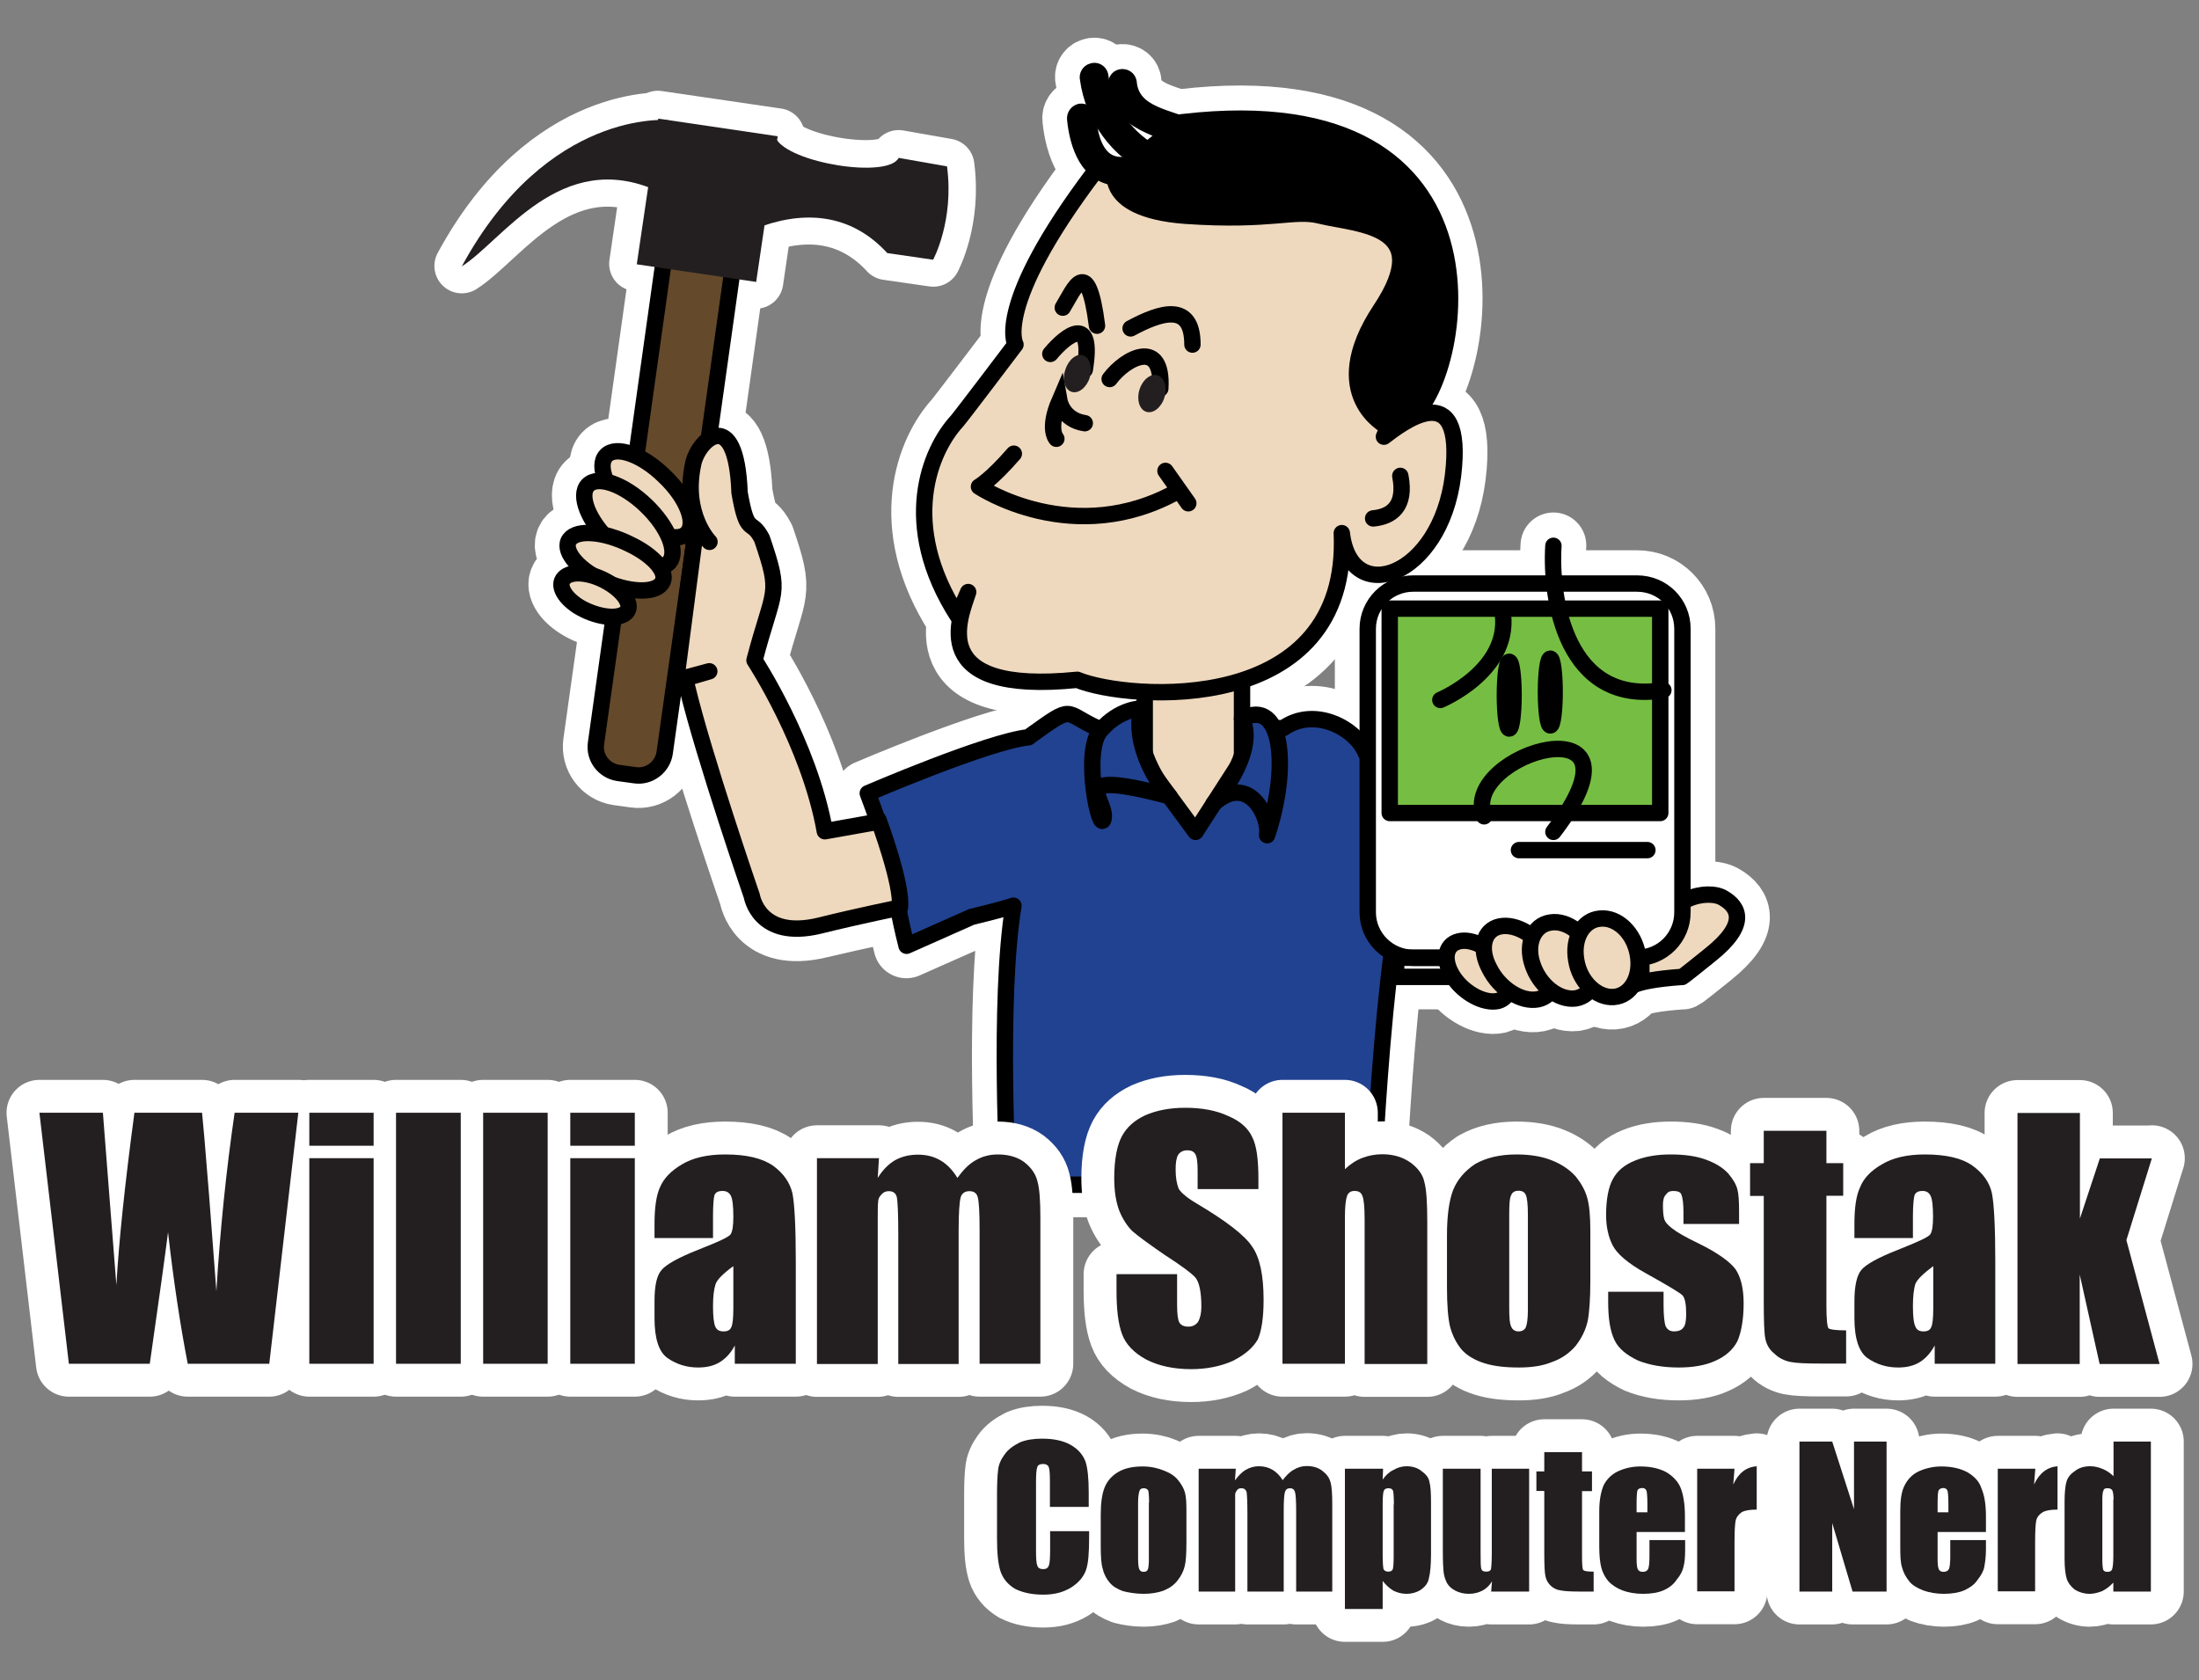 <svg version="1.1" id="Layer_1" xmlns="http://www.w3.org/2000/svg" xmlns:xlink="http://www.w3.org/1999/xlink" x="0em" y="0em"
	 width="10.6em" height="8.1em" viewBox="0 0 10.6 8.1" enable-background="new 0 0 10.6 8.1" xml:space="preserve">
	<rect x="0" y="0" width="10.6" height="8.1" fill="#808080" stroke="none"/>
	<g>
		<path fill="none" stroke="#FFFFFF" stroke-width="0.317" stroke-linejoin="round" d="M7.896,4.615
			c0.138-0.137,0.122-0.106,0.122-0.106c0-0.182,0.213-0.228,0.288-0.182C8.383,4.372,8.427,4.455,8.246,4.6
			C8.094,4.723,8.109,4.707,8.109,4.707c-0.267,0.019-0.257,0.06-0.257,0.06L7.896,4.615z"/>
		<path fill="none" stroke="#FFFFFF" stroke-width="0.317" stroke-linejoin="round" d="M4.958,3.552
			c-0.197,0.022-0.775,0.27-0.775,0.27C4.34,4.238,4.286,4.227,4.369,4.557l0.314-0.139c0,0,0.154-0.037,0.202-0.052
			C4.81,4.821,4.86,5.709,4.86,5.709h1.759c0,0,0.071-1.653,0.251-1.686L6.584,3.629C6.537,3.508,6.336,3.403,6.186,3.508H5.29
			C5.123,3.433,5.181,3.392,4.968,3.544L4.958,3.552z"/>
		<path fill="none" stroke="#FFFFFF" stroke-width="0.317" stroke-linejoin="round" d="M7.891,4.615
			c0.122,0,0.219-0.099,0.219-0.219V3.03c0-0.121-0.097-0.219-0.219-0.219H6.812c-0.12,0-0.219,0.098-0.219,0.219v1.367
			c0,0.12,0.099,0.219,0.219,0.219H7.891z"/>
		<rect x="6.699" y="2.933" fill="none" stroke="#FFFFFF" stroke-width="0.317" stroke-linejoin="round" width="1.304" height="0.984"/>
		<polygon fill="none" stroke="#FFFFFF" stroke-width="0.317" stroke-linejoin="round" points="5.518,3.675 5.518,3.326 
			5.987,3.281 5.987,3.66 5.763,4.008 			"/>
		<path fill="none" stroke="#FFFFFF" stroke-width="0.317" stroke-linejoin="round" d="M6.671,2.104
			c0.079-0.06,0.393-0.309,0.333,0.188C6.943,2.782,6.51,2.93,6.468,2.568c0.04,0.89-1.031,0.808-1.275,0.707
			C4.456,3.35,4.628,2.973,4.667,2.852l-0.05,0.116c-0.285-0.443-0.134-0.799-0.004-0.94c0.021-0.025,0.282-0.369,0.282-0.369
			s-0.108-0.183,0.381-0.83l1.01-0.022l0.472,0.156l0.093,0.349L6.814,1.78L6.671,2.104z"/>
		<path fill="none" stroke="#FFFFFF" stroke-width="0.317" stroke-linejoin="round" d="M6.75,2.293
			c0.029,0.148-0.045,0.196-0.131,0.205"/>
		<path fill="none" stroke="#FFFFFF" stroke-width="0.317" stroke-linejoin="round" d="M5.502,3.413
			C5.456,3.594,5.593,3.792,5.637,3.837C5.123,3.701,5.336,3.852,5.32,3.942S5.214,3.625,5.305,3.519
			C5.396,3.413,5.502,3.413,5.502,3.413z"/>
		<path fill="none" stroke="#FFFFFF" stroke-width="0.317" stroke-linejoin="round" d="M5.987,3.463
			c0.077,0.166-0.137,0.41-0.137,0.41c0.167-0.153,0.273,0.06,0.258,0.151C6.215,3.706,6.186,3.356,5.987,3.463z"/>
		<rect x="6.73" y="4.615" fill="none" stroke="#FFFFFF" stroke-width="0.317" stroke-linejoin="round" width="1.182" height="0.092"/>
		<path fill="none" stroke="#FFFFFF" stroke-width="0.317" stroke-linejoin="round" d="M3.06,3.735
			c0.069,0.01,0.134-0.039,0.144-0.108l0.347-2.471c0.009-0.069-0.039-0.133-0.108-0.143l-0.08-0.012
			C3.294,0.992,3.23,1.04,3.22,1.109L2.873,3.581C2.863,3.65,2.911,3.714,2.98,3.724L3.06,3.735z"/>
		<ellipse transform="matrix(-0.721 -0.693 0.693 -0.721 3.713 6.259)" fill="none" stroke="#FFFFFF" stroke-width="0.317" stroke-linejoin="round" cx="3.117" cy="2.382" rx="0.271" ry="0.123"/>
		<ellipse transform="matrix(-0.721 -0.693 0.693 -0.721 3.466 6.441)" fill="none" stroke="#FFFFFF" stroke-width="0.317" stroke-linejoin="round" cx="3.028" cy="2.523" rx="0.27" ry="0.123"/>
		<path fill="none" stroke="#FFFFFF" stroke-width="0.317" stroke-linejoin="round" d="M3.189,2.812
			C3.226,2.763,3.156,2.678,3.033,2.62C2.91,2.56,2.782,2.55,2.746,2.598s0.032,0.139,0.154,0.198
			C3.023,2.854,3.153,2.861,3.189,2.812z"/>
		<path fill="none" stroke="#FFFFFF" stroke-width="0.317" stroke-linejoin="round" d="M3.012,2.956
			C3.053,2.927,3.02,2.86,2.939,2.811c-0.078-0.05-0.173-0.064-0.213-0.033C2.683,2.809,2.71,2.873,2.787,2.921
			C2.867,2.971,2.968,2.987,3.012,2.956z"/>
		<path fill="none" stroke="#FFFFFF" stroke-width="0.317" stroke-linejoin="round" d="M5.123,1.481
			c0.054-0.088,0.12-0.263,0.165,0.087"/>
		<path fill="none" stroke="#FFFFFF" stroke-width="0.317" stroke-linejoin="round" d="M5.061,1.705
			C5.139,1.614,5.274,1.508,5.229,1.78"/>
		<path fill="none" stroke="#FFFFFF" stroke-width="0.317" stroke-linejoin="round" d="M5.349,1.826
			C5.427,1.72,5.608,1.629,5.593,1.871"/>
		<ellipse transform="matrix(0.293 -0.956 0.956 0.293 1.951 6.236)" fill="none" stroke="#FFFFFF" stroke-width="0.317" stroke-linejoin="round" cx="5.193" cy="1.798" rx="0.092" ry="0.063"/>
		<ellipse transform="matrix(0.293 -0.956 0.956 0.293 2.114 6.65)" fill="none" stroke="#FFFFFF" stroke-width="0.317" stroke-linejoin="round" cx="5.554" cy="1.895" rx="0.092" ry="0.063"/>
		<path fill="none" stroke="#FFFFFF" stroke-width="0.317" stroke-linejoin="round" d="M5.229,2.038
			C5.123,2.023,5.107,1.931,5.107,1.931c-0.06,0.137-0.015,0.183-0.015,0.183"/>
		<path fill="none" stroke="#FFFFFF" stroke-width="0.317" stroke-linejoin="round" d="M5.45,1.581
			c0.143-0.077,0.298-0.129,0.298,0.078"/>
		<path fill="none" stroke="#FFFFFF" stroke-width="0.317" stroke-linejoin="round" d="M4.887,2.186
			c-0.11,0.126-0.168,0.158-0.168,0.158S5.175,2.65,5.68,2.362"/>
		<line fill="none" stroke="#FFFFFF" stroke-width="0.317" stroke-linejoin="round" x1="5.618" y1="2.269" x2="5.728" y2="2.424"/>
		<path fill="none" stroke="#FFFFFF" stroke-width="0.317" stroke-linejoin="round" d="M5.38,0.795c0,0-0.091,0.211,0.334,0.243
			c0.418,0.029,0.525-0.032,0.652,0c0.182,0.045,0.561,0.045,0.288,0.454c-0.272,0.41,0.029,0.561,0.029,0.561l0.122-0.045
			c0.257-0.212,0.5-1.652-1.183-1.41"/>
		<path fill="none" stroke="#FFFFFF" stroke-width="0.317" stroke-linejoin="round" d="M5.183,0.572
			c0.012,0.124,0.063,0.279,0.21,0.283C5.411,0.858,5.427,0.848,5.431,0.83c0.002-0.017-0.01-0.032-0.025-0.035
			C5.284,0.794,5.252,0.661,5.245,0.563C5.241,0.547,5.226,0.535,5.208,0.537C5.193,0.541,5.181,0.556,5.183,0.572L5.183,0.572z"/>
		<path fill="none" stroke="#FFFFFF" stroke-width="0.317" stroke-linejoin="round" d="M5.245,0.378
			C5.27,0.563,5.388,0.727,5.558,0.804c0.016,0.007,0.033-0.002,0.039-0.017c0.006-0.017-0.002-0.034-0.017-0.04
			C5.431,0.676,5.324,0.527,5.303,0.362C5.299,0.346,5.282,0.336,5.266,0.342C5.25,0.346,5.241,0.363,5.245,0.378L5.245,0.378z"/>
		<path fill="none" stroke="#FFFFFF" stroke-width="0.317" stroke-linejoin="round" d="M5.382,0.408
			c0.015,0.185,0.218,0.208,0.354,0.274c0.016,0.006,0.033,0,0.039-0.016c0.007-0.016,0-0.033-0.014-0.041
			C5.645,0.563,5.454,0.56,5.44,0.394C5.437,0.378,5.421,0.368,5.403,0.372C5.388,0.375,5.378,0.392,5.382,0.408L5.382,0.408z"/>
		<path fill="none" stroke="#FFFFFF" stroke-width="0.317" stroke-linejoin="round" d="M7.221,4.823
			c0.062-0.017,0.074-0.095,0.022-0.175C7.191,4.569,7.096,4.519,7.031,4.536C6.965,4.553,6.953,4.63,7.006,4.709
			C7.058,4.786,7.154,4.838,7.221,4.823z"/>
		<path fill="none" stroke="#FFFFFF" stroke-width="0.317" stroke-linejoin="round" d="M7.414,4.815
			C7.492,4.8,7.516,4.707,7.464,4.607c-0.05-0.097-0.155-0.161-0.234-0.141C7.15,4.483,7.129,4.573,7.18,4.669
			C7.229,4.765,7.334,4.831,7.414,4.815z"/>
		<path fill="none" stroke="#FFFFFF" stroke-width="0.317" stroke-linejoin="round" d="M7.594,4.812
			C7.674,4.8,7.713,4.709,7.68,4.605C7.647,4.503,7.555,4.432,7.473,4.445c-0.08,0.012-0.119,0.103-0.086,0.201
			C7.42,4.748,7.512,4.821,7.594,4.812z"/>
		<path fill="none" stroke="#FFFFFF" stroke-width="0.317" stroke-linejoin="round" d="M7.779,4.804
			c0.082-0.006,0.135-0.097,0.115-0.202C7.877,4.495,7.797,4.418,7.713,4.426C7.63,4.433,7.578,4.522,7.598,4.626
			C7.614,4.73,7.697,4.81,7.779,4.804z"/>
		<path fill="none" stroke="#FFFFFF" stroke-width="0.317" stroke-linejoin="round" d="M7.154,3.933
			c-0.12-0.304,0.834-0.576,0.334,0.075"/>
		<path fill="none" stroke="#FFFFFF" stroke-width="0.317" stroke-linejoin="round" d="M7.245,2.962
			c0.03,0.273-0.302,0.41-0.302,0.41"/>
		<path fill="none" stroke="#FFFFFF" stroke-width="0.317" stroke-linecap="round" stroke-linejoin="round" d="M7.488,2.629
			c-0.016,0.257,0.061,0.773,0.53,0.697"/>
		<path fill="none" stroke="#FFFFFF" stroke-width="0.317" stroke-linejoin="round" d="M7.275,3.51
			c0.012,0,0.021-0.073,0.021-0.162s-0.01-0.161-0.021-0.161c-0.011,0-0.021,0.072-0.021,0.161S7.265,3.51,7.275,3.51z"/>
		<ellipse fill="none" stroke="#FFFFFF" stroke-width="0.317" stroke-linejoin="round" cx="7.473" cy="3.334" rx="0.021" ry="0.161"/>
		<line fill="none" stroke="#FFFFFF" stroke-width="0.317" stroke-linejoin="round" x1="3.425" y1="3.225" x2="3.3" y2="3.291"/>
		<path fill="none" stroke="#FFFFFF" stroke-width="0.317" stroke-linejoin="round" d="M3.312,3.309
			C3.394,3.65,3.625,4.317,3.625,4.317S3.657,4.532,3.951,4.46c0.193-0.046,0.387-0.085,0.387-0.085
			C4.351,4.261,4.233,3.95,4.233,3.95L4.212,3.963L3.976,4.006C3.901,3.583,3.637,3.182,3.637,3.182
			c0.094-0.359,0.131-0.306,0.036-0.586c-0.054-0.104-0.07-0.007-0.108-0.222C3.548,1.947,3.367,2.118,3.342,2.231
			C3.288,2.477,3.42,2.61,3.42,2.61C3.344,2.517,3.417,2.631,3.353,2.558L3.259,3.277l0.16-0.042L3.31,3.266"/>
		<path fill="none" stroke="#FFFFFF" stroke-width="0.317" stroke-linejoin="round" d="M3.481,2.624
			C3.417,2.642,3.319,2.767,3.354,2.892"/>
		<line fill="none" stroke="#FFFFFF" stroke-width="0.317" stroke-linejoin="round" x1="7.322" y1="4.097" x2="7.941" y2="4.097"/>
		<rect x="3.052" y="0.673" transform="matrix(-0.145 0.989 -0.989 -0.145 4.855 -2.267)" fill="none" stroke="#FFFFFF" stroke-width="0.264" stroke-linejoin="round" width="0.71" height="0.582"/>
		<path fill="none" stroke="#FFFFFF" stroke-width="0.264" stroke-linejoin="round" d="M3.739,0.667
			C3.801,0.786,4.28,0.862,4.332,0.759L4.565,0.8C4.6,1.063,4.499,1.25,4.499,1.25L4.276,1.218c-0.164-0.178-0.374-0.209-0.6-0.131
			L3.739,0.667z"/>
		<path fill="none" stroke="#FFFFFF" stroke-width="0.264" stroke-linejoin="round" d="M3.219,0.578c0,0-0.581-0.056-0.993,0.704
			c0.195-0.124,0.477-0.572,0.941-0.363L3.219,0.578z"/>
		<path fill="#EFD9BE" stroke="#000000" stroke-width="0.079" stroke-linecap="round" stroke-linejoin="round" d="M7.896,4.617
			C8.034,4.48,8.019,4.511,8.019,4.511c0-0.182,0.213-0.228,0.288-0.182c0.076,0.044,0.12,0.127-0.061,0.272
			C8.094,4.724,8.109,4.709,8.109,4.709c-0.267,0.019-0.257,0.06-0.257,0.06L7.896,4.617z"/>
		<path fill="#214290" stroke="#000000" stroke-width="0.079" stroke-linecap="round" stroke-linejoin="round" d="M4.958,3.554
			c-0.197,0.021-0.775,0.27-0.775,0.27C4.34,4.24,4.286,4.229,4.37,4.559L4.683,4.42c0,0,0.154-0.037,0.202-0.054
			C4.81,4.823,4.86,5.711,4.86,5.711h1.759c0,0,0.071-1.653,0.251-1.686L6.584,3.631C6.537,3.51,6.336,3.404,6.186,3.51H5.29
			C5.123,3.434,5.181,3.393,4.968,3.546L4.958,3.554z"/>
		<path fill="#FFFFFF" stroke="#000000" stroke-width="0.079" stroke-linecap="round" stroke-linejoin="round" d="M7.891,4.617
			c0.122,0,0.219-0.099,0.219-0.219V3.031c0-0.122-0.097-0.218-0.219-0.218H6.812c-0.12,0-0.219,0.097-0.219,0.218v1.367
			c0,0.12,0.099,0.219,0.219,0.219H7.891z"/>
		<rect x="6.699" y="2.934" fill="#76BE43" stroke="#000000" stroke-width="0.079" stroke-linecap="round" stroke-linejoin="round" width="1.304" height="0.985"/>
		<polygon fill="#EFD9BE" stroke="#000000" stroke-width="0.079" stroke-linecap="round" stroke-linejoin="round" points="
			5.518,3.677 5.518,3.327 5.987,3.283 5.987,3.662 5.763,4.01 			"/>
		<path fill="#EFD9BE" stroke="#000000" stroke-width="0.079" stroke-linecap="round" stroke-linejoin="round" d="M6.671,2.105
			c0.079-0.06,0.393-0.309,0.333,0.188C6.943,2.784,6.51,2.932,6.468,2.57c0.04,0.889-1.031,0.808-1.275,0.707
			C4.456,3.351,4.628,2.975,4.667,2.854L4.617,2.97C4.332,2.527,4.483,2.171,4.613,2.03c0.022-0.025,0.282-0.369,0.282-0.369
			S4.787,1.477,5.276,0.83l1.01-0.022l0.472,0.157l0.093,0.349L6.814,1.782L6.671,2.105z"/>
		<path fill="none" stroke="#000000" stroke-width="0.079" stroke-linecap="round" stroke-linejoin="round" d="M6.75,2.294
			c0.029,0.149-0.045,0.197-0.131,0.205"/>
		<path fill="#214290" stroke="#000000" stroke-width="0.079" stroke-linecap="round" stroke-linejoin="round" d="M5.502,3.415
			C5.456,3.596,5.593,3.793,5.637,3.838C5.123,3.703,5.336,3.853,5.32,3.944C5.305,4.035,5.214,3.626,5.305,3.521
			C5.396,3.415,5.502,3.415,5.502,3.415z"/>
		<path fill="#214290" stroke="#000000" stroke-width="0.079" stroke-linecap="round" stroke-linejoin="round" d="M5.987,3.465
			C6.064,3.631,5.85,3.874,5.85,3.874c0.167-0.152,0.273,0.061,0.258,0.152C6.215,3.707,6.186,3.358,5.987,3.465z"/>
		<rect x="6.73" y="4.617" fill="none" stroke="#000000" stroke-width="0.079" stroke-linecap="round" stroke-linejoin="round" width="1.182" height="0.092"/>
		<path fill="#64492B" stroke="#000000" stroke-width="0.079" stroke-linecap="round" stroke-linejoin="round" d="M3.061,3.737
			c0.068,0.01,0.133-0.039,0.143-0.108l0.347-2.471c0.009-0.069-0.039-0.133-0.107-0.143L3.363,1.003
			C3.294,0.994,3.23,1.042,3.22,1.111L2.873,3.583c-0.01,0.07,0.039,0.133,0.108,0.143L3.061,3.737z"/>
		<path fill="#EFD9BE" stroke="#000000" stroke-width="0.079" stroke-linecap="round" stroke-linejoin="round" d="M3.312,2.57
			c0.047-0.049-0.002-0.173-0.11-0.275C3.095,2.19,2.969,2.146,2.922,2.196c-0.047,0.048,0.002,0.172,0.11,0.275
			S3.265,2.62,3.312,2.57z"/>
		<ellipse transform="matrix(-0.722 -0.692 0.692 -0.722 3.468 6.444)" fill="#EFD9BE" stroke="#000000" stroke-width="0.079" stroke-linecap="round" stroke-linejoin="round" cx="3.028" cy="2.525" rx="0.27" ry="0.123"/>
		<path fill="#EFD9BE" stroke="#000000" stroke-width="0.079" stroke-linecap="round" stroke-linejoin="round" d="M3.189,2.813
			C3.226,2.765,3.156,2.68,3.033,2.622C2.911,2.562,2.782,2.551,2.746,2.6C2.709,2.648,2.778,2.739,2.899,2.797
			C3.023,2.856,3.153,2.863,3.189,2.813z"/>
		<path fill="#EFD9BE" stroke="#000000" stroke-width="0.079" stroke-linecap="round" stroke-linejoin="round" d="M3.012,2.958
			c0.042-0.03,0.008-0.096-0.073-0.146C2.861,2.763,2.766,2.749,2.726,2.78C2.684,2.811,2.711,2.874,2.787,2.923
			C2.867,2.972,2.969,2.989,3.012,2.958z"/>
		<path fill="none" stroke="#000000" stroke-width="0.079" stroke-linecap="round" stroke-linejoin="round" d="M5.123,1.483
			C5.177,1.395,5.243,1.22,5.288,1.57"/>
		<path fill="none" stroke="#000000" stroke-width="0.079" stroke-linecap="round" stroke-linejoin="round" d="M5.063,1.706
			C5.139,1.615,5.274,1.51,5.229,1.782"/>
		<path fill="none" stroke="#000000" stroke-width="0.079" stroke-linecap="round" stroke-linejoin="round" d="M5.349,1.827
			C5.427,1.722,5.608,1.63,5.593,1.873"/>
		<path fill="#231F20" d="M5.166,1.889c0.033,0.01,0.072-0.021,0.087-0.069c0.014-0.049,0-0.097-0.033-0.107
			c-0.031-0.011-0.07,0.021-0.085,0.07C5.119,1.831,5.133,1.879,5.166,1.889z"/>
		<ellipse transform="matrix(0.293 -0.956 0.956 0.293 2.112 6.651)" fill="#231F20" cx="5.554" cy="1.897" rx="0.092" ry="0.063"/>
		<path fill="none" stroke="#000000" stroke-width="0.079" stroke-linecap="round" d="M5.229,2.04
			C5.123,2.024,5.107,1.933,5.107,1.933C5.048,2.07,5.092,2.115,5.092,2.115"/>
		<path fill="none" stroke="#000000" stroke-width="0.079" stroke-linecap="round" stroke-linejoin="round" d="M5.45,1.583
			c0.143-0.077,0.298-0.129,0.298,0.078"/>
		<path fill="none" stroke="#000000" stroke-width="0.079" stroke-linecap="round" stroke-linejoin="round" d="M4.887,2.187
			c-0.11,0.127-0.168,0.159-0.168,0.159s0.457,0.306,0.963,0.019"/>
		<line fill="none" stroke="#000000" stroke-width="0.079" stroke-linecap="round" x1="5.618" y1="2.27" x2="5.728" y2="2.426"/>
		<path stroke="#000000" stroke-width="0.079" stroke-linecap="round" stroke-linejoin="round" d="M5.38,0.796
			c0,0-0.091,0.212,0.334,0.244c0.418,0.029,0.525-0.033,0.652,0c0.182,0.044,0.561,0.044,0.288,0.454
			C6.383,1.903,6.685,2.055,6.685,2.055l0.122-0.046c0.257-0.211,0.5-1.651-1.183-1.41"/>
		<path fill="#231F20" stroke="#000000" stroke-width="0.079" stroke-linecap="round" stroke-linejoin="round" d="M5.183,0.574
			c0.012,0.124,0.063,0.279,0.21,0.282C5.411,0.86,5.427,0.849,5.431,0.832C5.433,0.815,5.421,0.8,5.405,0.796
			c-0.122,0-0.153-0.134-0.161-0.232C5.241,0.549,5.226,0.537,5.208,0.539C5.193,0.542,5.181,0.557,5.183,0.574L5.183,0.574z"/>
		<path fill="#231F20" stroke="#000000" stroke-width="0.079" stroke-linecap="round" stroke-linejoin="round" d="M5.245,0.38
			C5.27,0.564,5.388,0.728,5.558,0.806c0.016,0.006,0.033-0.002,0.039-0.018S5.595,0.756,5.58,0.75
			C5.431,0.677,5.324,0.529,5.303,0.364C5.299,0.348,5.282,0.338,5.266,0.344C5.25,0.348,5.241,0.365,5.245,0.38L5.245,0.38z"/>
		<path fill="#231F20" stroke="#000000" stroke-width="0.079" stroke-linecap="round" stroke-linejoin="round" d="M5.382,0.41
			c0.015,0.185,0.218,0.208,0.354,0.273c0.016,0.007,0.033,0,0.039-0.015c0.007-0.017,0-0.034-0.014-0.042
			C5.645,0.564,5.454,0.561,5.44,0.396C5.437,0.38,5.421,0.369,5.403,0.373C5.388,0.376,5.378,0.393,5.382,0.41L5.382,0.41z"/>
		<path fill="#EFD9BE" stroke="#000000" stroke-width="0.079" stroke-linecap="round" stroke-linejoin="round" d="M7.221,4.825
			C7.283,4.808,7.295,4.73,7.243,4.65C7.191,4.571,7.096,4.521,7.031,4.538C6.965,4.555,6.953,4.63,7.006,4.711
			C7.058,4.788,7.154,4.84,7.221,4.825z"/>
		<path fill="#EFD9BE" stroke="#000000" stroke-width="0.079" stroke-linecap="round" stroke-linejoin="round" d="M7.414,4.817
			c0.078-0.016,0.102-0.108,0.052-0.208C7.414,4.513,7.309,4.449,7.229,4.466C7.15,4.483,7.129,4.575,7.18,4.669
			C7.229,4.767,7.334,4.833,7.414,4.817z"/>
		<path fill="#EFD9BE" stroke="#000000" stroke-width="0.079" stroke-linecap="round" stroke-linejoin="round" d="M7.594,4.813
			c0.08-0.012,0.119-0.103,0.086-0.206C7.647,4.505,7.555,4.433,7.473,4.447c-0.08,0.012-0.119,0.103-0.086,0.201
			C7.42,4.75,7.512,4.823,7.594,4.813z"/>
		<path fill="#EFD9BE" stroke="#000000" stroke-width="0.079" stroke-linecap="round" stroke-linejoin="round" d="M7.779,4.806
			C7.861,4.8,7.914,4.709,7.895,4.602C7.877,4.497,7.797,4.42,7.713,4.428C7.63,4.435,7.58,4.524,7.598,4.628
			C7.614,4.732,7.697,4.812,7.779,4.806z"/>
		<path fill="none" stroke="#000000" stroke-width="0.079" stroke-linecap="round" stroke-linejoin="round" d="M7.154,3.935
			C7.034,3.631,7.988,3.358,7.488,4.01"/>
		<path fill="none" stroke="#000000" stroke-width="0.079" stroke-linecap="round" stroke-linejoin="round" d="M7.245,2.964
			c0.03,0.272-0.302,0.41-0.302,0.41"/>
		<path fill="none" stroke="#000000" stroke-width="0.079" stroke-linecap="round" stroke-linejoin="round" d="M7.488,2.631
			c-0.016,0.257,0.061,0.772,0.53,0.696"/>
		<ellipse fill="#231F20" stroke="#000000" stroke-width="0.079" stroke-linecap="round" stroke-linejoin="round" cx="7.275" cy="3.351" rx="0.021" ry="0.161"/>		
		<ellipse fill="#231F20" stroke="#000000" stroke-width="0.079" stroke-linecap="round" stroke-linejoin="round" cx="7.473" cy="3.336" rx="0.021" ry="0.161"/>
		<path fill="#EFD9BE" stroke="#000000" stroke-width="0.079" stroke-linecap="round" stroke-linejoin="round" d="M3.312,3.311
			c0.082,0.341,0.312,1.008,0.312,1.008s0.033,0.214,0.327,0.143c0.193-0.048,0.387-0.087,0.387-0.087
			c0.013-0.112-0.104-0.424-0.104-0.424L4.212,3.965L3.976,4.007C3.901,3.585,3.637,3.183,3.637,3.183
			c0.094-0.358,0.131-0.306,0.036-0.586C3.62,2.494,3.603,2.591,3.565,2.375C3.549,1.949,3.367,2.119,3.342,2.233
			C3.288,2.479,3.42,2.612,3.42,2.612C3.344,2.519,3.417,2.633,3.353,2.56L3.259,3.279l0.16-0.043L3.31,3.268"/>
		<line fill="none" stroke="#000000" stroke-width="0.079" stroke-linecap="round" stroke-linejoin="round" x1="7.322" y1="4.098" x2="7.941" y2="4.098"/>
		<rect x="3.053" y="0.675" transform="matrix(-0.146 0.989 -0.989 -0.146 4.862 -2.264)" fill="#231F20" width="0.71" height="0.582"/>
		<path fill="#231F20" d="M3.74,0.667c0.062,0.119,0.54,0.196,0.592,0.094l0.233,0.041c0.035,0.263-0.067,0.45-0.067,0.45
			L4.277,1.22c-0.163-0.178-0.374-0.209-0.6-0.131L3.74,0.667z"/>
		<path fill="#231F20" d="M3.219,0.579c0,0-0.58-0.055-0.993,0.705C2.423,1.16,2.703,0.711,3.168,0.92L3.219,0.579z"/>
		<path fill="#231F20" d="M1.438,5.364l-0.14,1.21H0.905C0.869,6.389,0.837,6.178,0.81,5.94C0.797,6.043,0.768,6.254,0.722,6.574
			h-0.39L0.19,5.364h0.306l0.033,0.423l0.032,0.408c0.012-0.211,0.041-0.488,0.087-0.831h0.326c0.004,0.036,0.016,0.171,0.034,0.4
			l0.035,0.46c0.018-0.293,0.047-0.58,0.088-0.86H1.438z"/>
		<path fill="#231F20" d="M1.801,5.364v0.159H1.491V5.364H1.801z M1.801,5.583v0.991H1.491V5.583H1.801z"/>
		<path fill="#231F20" d="M2.221,5.364v1.21H1.909v-1.21H2.221z"/>
		<path fill="#231F20" d="M2.64,5.364v1.21H2.329v-1.21H2.64z"/>
		<path fill="#231F20" d="M3.06,5.364v0.159H2.749V5.364H3.06z M3.06,5.583v0.991H2.749V5.583H3.06z"/>
		<path fill="#231F20" d="M3.437,5.968H3.155V5.9c0-0.076,0.008-0.136,0.026-0.176c0.018-0.043,0.053-0.08,0.106-0.111
			C3.34,5.581,3.41,5.565,3.495,5.565c0.103,0,0.179,0.018,0.231,0.054C3.777,5.656,3.808,5.701,3.82,5.753
			c0.01,0.052,0.016,0.161,0.016,0.325v0.496H3.542V6.486C3.523,6.522,3.499,6.548,3.47,6.566C3.441,6.584,3.406,6.592,3.365,6.592
			c-0.052,0-0.101-0.014-0.145-0.044C3.176,6.519,3.155,6.453,3.155,6.354V6.273c0-0.076,0.011-0.126,0.035-0.152
			c0.023-0.027,0.081-0.059,0.174-0.096c0.099-0.039,0.153-0.063,0.159-0.077c0.008-0.014,0.012-0.04,0.012-0.083
			c0-0.051-0.004-0.085-0.012-0.101S3.501,5.741,3.483,5.741c-0.021,0-0.033,0.006-0.039,0.02C3.44,5.774,3.437,5.809,3.437,5.863
			V5.968L3.437,5.968z M3.534,6.104C3.485,6.14,3.456,6.169,3.449,6.191C3.441,6.217,3.437,6.25,3.437,6.297
			c0,0.05,0.004,0.082,0.011,0.098s0.02,0.023,0.04,0.023c0.019,0,0.031-0.006,0.037-0.02c0.006-0.012,0.01-0.04,0.01-0.09V6.104z"
			/>
		<path fill="#231F20" d="M4.237,5.583L4.231,5.678c0.023-0.037,0.051-0.066,0.083-0.085c0.033-0.018,0.069-0.027,0.111-0.027
			c0.081,0,0.144,0.036,0.19,0.112C4.642,5.641,4.67,5.611,4.703,5.593C4.734,5.575,4.769,5.565,4.81,5.565
			c0.05,0,0.093,0.012,0.126,0.036C4.97,5.627,4.992,5.658,5.001,5.695C5.011,5.73,5.015,5.789,5.015,5.871v0.703H4.722V5.93
			c0-0.086-0.003-0.139-0.009-0.159c-0.005-0.02-0.019-0.029-0.04-0.029c-0.022,0-0.036,0.01-0.042,0.029
			c-0.006,0.021-0.01,0.073-0.01,0.159v0.645H4.33v-0.63c0-0.097-0.003-0.155-0.007-0.174c-0.005-0.02-0.018-0.029-0.039-0.029
			c-0.013,0-0.025,0.004-0.035,0.016c-0.01,0.01-0.016,0.021-0.016,0.036C4.231,5.809,4.231,5.84,4.231,5.889v0.686H3.938V5.583
			H4.237L4.237,5.583z"/>
		<path fill="#231F20" d="M6.066,5.732H5.773V5.641c0-0.041-0.004-0.067-0.012-0.079s-0.02-0.017-0.037-0.017
			c-0.02,0-0.035,0.007-0.045,0.022C5.67,5.583,5.667,5.605,5.667,5.639c0,0.039,0.006,0.07,0.015,0.092
			c0.012,0.019,0.041,0.044,0.089,0.072c0.141,0.084,0.228,0.151,0.264,0.205c0.038,0.053,0.056,0.14,0.056,0.258
			c0,0.087-0.01,0.15-0.028,0.191C6.039,6.498,6.001,6.53,5.943,6.56C5.885,6.586,5.817,6.6,5.742,6.6
			c-0.085,0-0.157-0.016-0.216-0.046C5.465,6.521,5.427,6.48,5.409,6.432C5.39,6.381,5.382,6.312,5.382,6.221V6.142h0.292v0.147
			c0,0.046,0.004,0.075,0.011,0.086c0.008,0.014,0.023,0.02,0.044,0.02c0.02,0,0.035-0.008,0.046-0.023
			c0.01-0.017,0.016-0.042,0.016-0.072c0-0.072-0.01-0.119-0.029-0.142C5.742,6.136,5.693,6.1,5.614,6.049
			C5.537,5.996,5.485,5.958,5.459,5.935C5.435,5.912,5.413,5.879,5.396,5.838C5.38,5.797,5.371,5.743,5.371,5.68
			c0-0.093,0.014-0.16,0.037-0.203C5.431,5.434,5.469,5.4,5.521,5.376C5.574,5.353,5.637,5.34,5.713,5.34
			c0.081,0,0.151,0.013,0.208,0.04c0.058,0.024,0.096,0.06,0.114,0.099C6.057,5.52,6.066,5.587,6.066,5.684V5.732L6.066,5.732z"/>
		<path fill="#231F20" d="M6.483,5.364v0.272c0.024-0.023,0.054-0.043,0.083-0.054c0.031-0.012,0.064-0.018,0.097-0.018
			c0.054,0,0.099,0.014,0.136,0.04c0.037,0.027,0.06,0.059,0.067,0.094C6.876,5.734,6.88,5.797,6.88,5.891v0.684H6.578V5.877
			c0-0.059-0.004-0.095-0.01-0.11C6.562,5.749,6.551,5.741,6.529,5.741c-0.018,0-0.03,0.008-0.036,0.025s-0.01,0.05-0.01,0.101
			v0.707H6.182v-1.21H6.483L6.483,5.364z"/>
		<path fill="#231F20" d="M7.666,5.932v0.242c0,0.09-0.005,0.155-0.013,0.195c-0.01,0.043-0.029,0.082-0.058,0.119
			C7.566,6.522,7.527,6.55,7.48,6.566C7.437,6.584,7.383,6.592,7.322,6.592c-0.065,0-0.121-0.006-0.168-0.021
			C7.107,6.556,7.071,6.534,7.046,6.506C7.02,6.475,7.002,6.439,6.99,6.396C6.98,6.354,6.975,6.291,6.975,6.207V5.954
			c0-0.093,0.01-0.165,0.029-0.216C7.025,5.686,7.06,5.645,7.111,5.611c0.053-0.03,0.118-0.046,0.199-0.046
			c0.068,0,0.126,0.01,0.174,0.03c0.049,0.02,0.086,0.047,0.113,0.078c0.026,0.033,0.044,0.065,0.054,0.101
			C7.661,5.809,7.666,5.861,7.666,5.932z M7.365,5.857c0-0.053-0.004-0.083-0.01-0.097s-0.018-0.02-0.035-0.02
			s-0.029,0.006-0.035,0.02c-0.008,0.014-0.01,0.044-0.01,0.097v0.447c0,0.046,0.002,0.076,0.01,0.092
			C7.291,6.41,7.303,6.418,7.32,6.418S7.35,6.41,7.355,6.398c0.006-0.014,0.01-0.042,0.01-0.084V5.857z"/>
		<path fill="#231F20" d="M8.383,5.9H8.115V5.846c0-0.045-0.004-0.073-0.01-0.087C8.102,5.747,8.088,5.741,8.066,5.741
			c-0.018,0-0.028,0.006-0.036,0.018c-0.01,0.01-0.014,0.027-0.014,0.05c0,0.029,0.002,0.053,0.006,0.066
			C8.026,5.891,8.04,5.906,8.061,5.922c0.021,0.017,0.064,0.042,0.131,0.074C8.279,6.039,8.336,6.08,8.365,6.117
			c0.026,0.038,0.04,0.092,0.04,0.166c0,0.079-0.012,0.141-0.03,0.182C8.354,6.506,8.318,6.538,8.268,6.56
			C8.22,6.582,8.16,6.592,8.092,6.592c-0.077,0-0.143-0.012-0.197-0.034C7.841,6.532,7.803,6.502,7.783,6.461
			C7.762,6.418,7.752,6.358,7.752,6.275V6.227h0.267v0.062c0,0.054,0.004,0.088,0.01,0.104c0.008,0.016,0.021,0.025,0.04,0.025
			c0.021,0,0.037-0.006,0.045-0.018c0.01-0.01,0.014-0.033,0.014-0.067c0-0.046-0.006-0.077-0.018-0.089S8.04,6.197,7.934,6.138
			C7.847,6.09,7.793,6.043,7.773,6.002c-0.02-0.04-0.031-0.088-0.031-0.145c0-0.077,0.012-0.137,0.033-0.174
			c0.021-0.039,0.056-0.068,0.105-0.088c0.051-0.021,0.109-0.03,0.174-0.03c0.066,0,0.123,0.008,0.169,0.025
			C8.27,5.607,8.305,5.629,8.33,5.656c0.023,0.027,0.039,0.053,0.045,0.078c0.006,0.022,0.008,0.059,0.008,0.107V5.9L8.383,5.9z"/>
		<path fill="#231F20" d="M8.804,5.451v0.156h0.081v0.157H8.804v0.53c0,0.065,0.004,0.102,0.01,0.109
			c0.008,0.006,0.034,0.01,0.085,0.01v0.16H8.776c-0.069,0-0.118-0.002-0.147-0.008c-0.028-0.006-0.055-0.019-0.076-0.04
			C8.529,6.506,8.516,6.482,8.51,6.455C8.504,6.43,8.502,6.366,8.502,6.268V5.765H8.436V5.607h0.066V5.451H8.804z"/>
		<path fill="#231F20" d="M9.221,5.968H8.939V5.9c0-0.076,0.008-0.136,0.027-0.176c0.017-0.043,0.051-0.08,0.105-0.111
			c0.053-0.032,0.122-0.048,0.207-0.048c0.103,0,0.18,0.018,0.23,0.054c0.052,0.037,0.083,0.082,0.094,0.134
			c0.01,0.052,0.016,0.161,0.016,0.325v0.496H9.326V6.486c-0.02,0.036-0.043,0.062-0.072,0.08C9.225,6.584,9.19,6.592,9.15,6.592
			c-0.053,0-0.102-0.014-0.146-0.044C8.961,6.519,8.939,6.453,8.939,6.354V6.273c0-0.076,0.012-0.126,0.034-0.152
			c0.023-0.027,0.081-0.059,0.175-0.096c0.098-0.039,0.152-0.063,0.158-0.077c0.008-0.014,0.012-0.04,0.012-0.083
			c0-0.051-0.004-0.085-0.012-0.101S9.285,5.741,9.268,5.741c-0.021,0-0.033,0.006-0.039,0.02C9.225,5.774,9.221,5.809,9.221,5.863
			V5.968L9.221,5.968z M9.318,6.104C9.27,6.14,9.24,6.169,9.232,6.191C9.225,6.217,9.221,6.25,9.221,6.297
			c0,0.05,0.004,0.082,0.012,0.098c0.006,0.016,0.02,0.023,0.039,0.023s0.031-0.006,0.037-0.02c0.006-0.012,0.01-0.04,0.01-0.09
			V6.104z"/>
		<path fill="#231F20" d="M10.373,5.583L10.25,5.978l0.16,0.597h-0.289l-0.096-0.431v0.431H9.725v-1.21h0.301v0.509l0.096-0.29
			H10.373L10.373,5.583z"/>
		<path fill="none" stroke="#FFFFFF" stroke-width="0.317" stroke-linejoin="round" d="M1.438,5.364l-0.14,1.21H0.905
			C0.869,6.389,0.837,6.178,0.81,5.94C0.797,6.043,0.768,6.254,0.722,6.574h-0.39L0.19,5.364h0.306l0.033,0.423l0.032,0.408
			c0.012-0.211,0.041-0.488,0.087-0.831h0.326c0.004,0.036,0.016,0.171,0.034,0.4l0.035,0.46c0.018-0.293,0.047-0.58,0.088-0.86
			H1.438z"/>
		<path fill="none" stroke="#FFFFFF" stroke-width="0.317" stroke-linejoin="round" d="M1.801,5.364v0.159H1.491V5.364H1.801z
			 M1.801,5.583v0.991H1.491V5.583H1.801z"/>
		<path fill="none" stroke="#FFFFFF" stroke-width="0.317" stroke-linejoin="round" d="M2.221,5.364v1.21H1.909v-1.21H2.221z"/>
		<path fill="none" stroke="#FFFFFF" stroke-width="0.317" stroke-linejoin="round" d="M2.64,5.364v1.21H2.329v-1.21H2.64z"/>
		<path fill="none" stroke="#FFFFFF" stroke-width="0.317" stroke-linejoin="round" d="M3.06,5.364v0.159H2.749V5.364H3.06z
			 M3.06,5.583v0.991H2.749V5.583H3.06z"/>
		<path fill="none" stroke="#FFFFFF" stroke-width="0.317" stroke-linejoin="round" d="M3.437,5.968H3.155V5.9
			c0-0.076,0.008-0.136,0.026-0.176c0.018-0.043,0.053-0.08,0.106-0.111C3.34,5.581,3.41,5.565,3.495,5.565
			c0.103,0,0.179,0.018,0.231,0.054C3.777,5.656,3.808,5.701,3.82,5.753c0.01,0.052,0.016,0.161,0.016,0.325v0.496H3.542V6.486
			C3.523,6.522,3.499,6.548,3.47,6.566C3.441,6.584,3.406,6.592,3.365,6.592c-0.052,0-0.101-0.014-0.145-0.044
			C3.176,6.519,3.155,6.453,3.155,6.354V6.273c0-0.076,0.011-0.126,0.035-0.152c0.023-0.027,0.081-0.059,0.174-0.096
			c0.099-0.039,0.153-0.063,0.159-0.077c0.008-0.014,0.012-0.04,0.012-0.083c0-0.051-0.004-0.085-0.012-0.101
			S3.501,5.741,3.483,5.741c-0.021,0-0.033,0.006-0.039,0.02C3.44,5.774,3.437,5.809,3.437,5.863V5.968L3.437,5.968z M3.534,6.104
			C3.485,6.14,3.456,6.169,3.449,6.191C3.441,6.217,3.437,6.25,3.437,6.297c0,0.05,0.004,0.082,0.011,0.098s0.02,0.023,0.04,0.023
			c0.019,0,0.031-0.006,0.037-0.02c0.006-0.012,0.01-0.04,0.01-0.09V6.104z"/>
		<path fill="none" stroke="#FFFFFF" stroke-width="0.317" stroke-linejoin="round" d="M4.237,5.583L4.231,5.678
			c0.023-0.037,0.051-0.066,0.083-0.085c0.033-0.018,0.069-0.027,0.111-0.027c0.081,0,0.144,0.036,0.19,0.112
			C4.642,5.641,4.67,5.611,4.703,5.593C4.734,5.575,4.769,5.565,4.81,5.565c0.05,0,0.093,0.012,0.126,0.036
			C4.97,5.627,4.992,5.658,5.001,5.695C5.011,5.73,5.015,5.789,5.015,5.871v0.703H4.722V5.93c0-0.086-0.003-0.139-0.009-0.159
			c-0.005-0.02-0.019-0.029-0.04-0.029c-0.022,0-0.036,0.01-0.042,0.029c-0.006,0.021-0.01,0.073-0.01,0.159v0.645H4.33v-0.63
			c0-0.097-0.003-0.155-0.007-0.174c-0.005-0.02-0.018-0.029-0.039-0.029c-0.013,0-0.025,0.004-0.035,0.016
			c-0.01,0.01-0.016,0.021-0.016,0.036C4.231,5.809,4.231,5.84,4.231,5.889v0.686H3.938V5.583H4.237L4.237,5.583z"/>
		<path fill="none" stroke="#FFFFFF" stroke-width="0.317" stroke-linejoin="round" d="M6.066,5.732H5.773V5.641
			c0-0.041-0.004-0.067-0.012-0.079s-0.02-0.017-0.037-0.017c-0.02,0-0.035,0.007-0.045,0.022C5.67,5.583,5.667,5.605,5.667,5.639
			c0,0.039,0.006,0.07,0.015,0.092c0.012,0.019,0.041,0.044,0.089,0.072c0.141,0.084,0.228,0.151,0.264,0.205
			c0.038,0.053,0.056,0.14,0.056,0.258c0,0.087-0.01,0.15-0.028,0.191C6.039,6.498,6.001,6.53,5.943,6.56
			C5.885,6.586,5.817,6.6,5.742,6.6c-0.085,0-0.157-0.016-0.216-0.046C5.465,6.521,5.427,6.48,5.409,6.432
			C5.39,6.381,5.382,6.312,5.382,6.221V6.142h0.292v0.147c0,0.046,0.004,0.075,0.011,0.086c0.008,0.014,0.023,0.02,0.044,0.02
			c0.02,0,0.035-0.008,0.046-0.023c0.01-0.017,0.016-0.042,0.016-0.072c0-0.072-0.01-0.119-0.029-0.142
			C5.742,6.136,5.693,6.1,5.614,6.049C5.537,5.996,5.485,5.958,5.459,5.935C5.435,5.912,5.413,5.879,5.396,5.838
			C5.38,5.797,5.371,5.743,5.371,5.68c0-0.093,0.014-0.16,0.037-0.203C5.431,5.434,5.469,5.4,5.521,5.376
			C5.574,5.353,5.637,5.34,5.713,5.34c0.081,0,0.151,0.013,0.208,0.04c0.058,0.024,0.096,0.06,0.114,0.099
			C6.057,5.52,6.066,5.587,6.066,5.684V5.732L6.066,5.732z"/>
		<path fill="none" stroke="#FFFFFF" stroke-width="0.317" stroke-linejoin="round" d="M6.483,5.364v0.272
			c0.024-0.023,0.054-0.043,0.083-0.054c0.031-0.012,0.064-0.018,0.097-0.018c0.054,0,0.099,0.014,0.136,0.04
			c0.037,0.027,0.06,0.059,0.067,0.094C6.876,5.734,6.88,5.797,6.88,5.891v0.684H6.578V5.877c0-0.059-0.004-0.095-0.01-0.11
			C6.562,5.749,6.551,5.741,6.529,5.741c-0.018,0-0.03,0.008-0.036,0.025s-0.01,0.05-0.01,0.101v0.707H6.182v-1.21H6.483
			L6.483,5.364z"/>
		<path fill="none" stroke="#FFFFFF" stroke-width="0.317" stroke-linejoin="round" d="M7.666,5.932v0.242
			c0,0.09-0.005,0.155-0.013,0.195c-0.01,0.043-0.029,0.082-0.058,0.119C7.566,6.522,7.527,6.55,7.48,6.566
			C7.437,6.584,7.383,6.592,7.322,6.592c-0.065,0-0.121-0.006-0.168-0.021C7.107,6.556,7.071,6.534,7.046,6.506
			C7.02,6.475,7.002,6.439,6.99,6.396C6.98,6.354,6.975,6.291,6.975,6.207V5.954c0-0.093,0.01-0.165,0.029-0.216
			C7.025,5.686,7.06,5.645,7.111,5.611c0.053-0.03,0.118-0.046,0.199-0.046c0.068,0,0.126,0.01,0.174,0.03
			c0.049,0.02,0.086,0.047,0.113,0.078c0.026,0.033,0.044,0.065,0.054,0.101C7.661,5.809,7.666,5.861,7.666,5.932z M7.365,5.857
			c0-0.053-0.004-0.083-0.01-0.097s-0.018-0.02-0.035-0.02s-0.029,0.006-0.035,0.02c-0.008,0.014-0.01,0.044-0.01,0.097v0.447
			c0,0.046,0.002,0.076,0.01,0.092C7.291,6.41,7.303,6.418,7.32,6.418S7.35,6.41,7.355,6.398c0.006-0.014,0.01-0.042,0.01-0.084
			V5.857z"/>
		<path fill="none" stroke="#FFFFFF" stroke-width="0.317" stroke-linejoin="round" d="M8.383,5.9H8.115V5.846
			c0-0.045-0.004-0.073-0.01-0.087C8.102,5.747,8.088,5.741,8.066,5.741c-0.018,0-0.028,0.006-0.036,0.018
			c-0.01,0.01-0.014,0.027-0.014,0.05c0,0.029,0.002,0.053,0.006,0.066C8.026,5.891,8.04,5.906,8.061,5.922
			c0.021,0.017,0.064,0.042,0.131,0.074C8.279,6.039,8.336,6.08,8.365,6.117c0.026,0.038,0.04,0.092,0.04,0.166
			c0,0.079-0.012,0.141-0.03,0.182C8.354,6.506,8.318,6.538,8.268,6.56C8.22,6.582,8.16,6.592,8.092,6.592
			c-0.077,0-0.143-0.012-0.197-0.034C7.841,6.532,7.803,6.502,7.783,6.461C7.762,6.418,7.752,6.358,7.752,6.275V6.227h0.267v0.062
			c0,0.054,0.004,0.088,0.01,0.104c0.008,0.016,0.021,0.025,0.04,0.025c0.021,0,0.037-0.006,0.045-0.018
			c0.01-0.01,0.014-0.033,0.014-0.067c0-0.046-0.006-0.077-0.018-0.089S8.04,6.197,7.934,6.138C7.847,6.09,7.793,6.043,7.773,6.002
			c-0.02-0.04-0.031-0.088-0.031-0.145c0-0.077,0.012-0.137,0.033-0.174c0.021-0.039,0.056-0.068,0.105-0.088
			c0.051-0.021,0.109-0.03,0.174-0.03c0.066,0,0.123,0.008,0.169,0.025C8.27,5.607,8.305,5.629,8.33,5.656
			c0.023,0.027,0.039,0.053,0.045,0.078c0.006,0.022,0.008,0.059,0.008,0.107V5.9L8.383,5.9z"/>
		<path fill="none" stroke="#FFFFFF" stroke-width="0.317" stroke-linejoin="round" d="M8.804,5.451v0.156h0.081v0.157H8.804v0.53
			c0,0.065,0.004,0.102,0.01,0.109c0.008,0.006,0.034,0.01,0.085,0.01v0.16H8.776c-0.069,0-0.118-0.002-0.147-0.008
			c-0.028-0.006-0.055-0.019-0.076-0.04C8.529,6.506,8.516,6.482,8.51,6.455C8.504,6.43,8.502,6.366,8.502,6.268V5.765H8.436V5.607
			h0.066V5.451H8.804z"/>
		<path fill="none" stroke="#FFFFFF" stroke-width="0.317" stroke-linejoin="round" d="M9.221,5.968H8.939V5.9
			c0-0.076,0.008-0.136,0.027-0.176c0.017-0.043,0.051-0.08,0.105-0.111c0.053-0.032,0.122-0.048,0.207-0.048
			c0.103,0,0.18,0.018,0.23,0.054c0.052,0.037,0.083,0.082,0.094,0.134c0.01,0.052,0.016,0.161,0.016,0.325v0.496H9.326V6.486
			c-0.02,0.036-0.043,0.062-0.072,0.08C9.225,6.584,9.19,6.592,9.15,6.592c-0.053,0-0.102-0.014-0.146-0.044
			C8.961,6.519,8.939,6.453,8.939,6.354V6.273c0-0.076,0.012-0.126,0.034-0.152c0.023-0.027,0.081-0.059,0.175-0.096
			c0.098-0.039,0.152-0.063,0.158-0.077c0.008-0.014,0.012-0.04,0.012-0.083c0-0.051-0.004-0.085-0.012-0.101
			S9.285,5.741,9.268,5.741c-0.021,0-0.033,0.006-0.039,0.02C9.225,5.774,9.221,5.809,9.221,5.863V5.968L9.221,5.968z M9.318,6.104
			C9.27,6.14,9.24,6.169,9.232,6.191C9.225,6.217,9.221,6.25,9.221,6.297c0,0.05,0.004,0.082,0.012,0.098
			c0.006,0.016,0.02,0.023,0.039,0.023s0.031-0.006,0.037-0.02c0.006-0.012,0.01-0.04,0.01-0.09V6.104z"/>
		<path fill="none" stroke="#FFFFFF" stroke-width="0.317" stroke-linejoin="round" d="M10.373,5.583L10.25,5.978l0.16,0.597
			h-0.289l-0.096-0.431v0.431H9.725v-1.21h0.301v0.509l0.096-0.29H10.373L10.373,5.583z"/>
		<path fill="#231F20" d="M5.249,7.264H5.061V7.138c0-0.037-0.002-0.058-0.006-0.067S5.042,7.057,5.028,7.057
			C5.013,7.057,5.003,7.062,5,7.072c-0.004,0.012-0.006,0.034-0.006,0.07v0.337c0,0.035,0.002,0.058,0.006,0.067
			c0.003,0.012,0.013,0.018,0.029,0.018c0.014,0,0.023-0.006,0.027-0.018c0.004-0.01,0.006-0.034,0.006-0.074V7.381h0.188V7.41
			c0,0.075-0.004,0.127-0.015,0.158C5.224,7.6,5.2,7.629,5.164,7.652C5.127,7.675,5.083,7.687,5.03,7.687
			c-0.056,0-0.101-0.01-0.137-0.028c-0.035-0.021-0.058-0.049-0.07-0.084c-0.012-0.037-0.017-0.089-0.017-0.16V7.203
			c0-0.053,0.002-0.091,0.005-0.115c0.002-0.027,0.014-0.053,0.031-0.076C4.86,6.986,4.885,6.969,4.916,6.953
			C4.947,6.94,4.984,6.935,5.024,6.935c0.056,0,0.101,0.01,0.137,0.03c0.037,0.021,0.06,0.049,0.072,0.082
			c0.01,0.031,0.015,0.081,0.015,0.148V7.264L5.249,7.264z"/>
		<path fill="#231F20" d="M5.719,7.288v0.144c0,0.054-0.002,0.093-0.008,0.117c-0.006,0.025-0.018,0.049-0.035,0.07
			C5.659,7.641,5.637,7.656,5.608,7.668C5.582,7.677,5.55,7.683,5.514,7.683c-0.039,0-0.074-0.006-0.101-0.013
			C5.386,7.66,5.365,7.648,5.349,7.629C5.334,7.611,5.322,7.59,5.316,7.564c-0.008-0.025-0.01-0.062-0.01-0.111V7.3
			c0-0.054,0.006-0.097,0.018-0.128s0.033-0.056,0.064-0.075c0.031-0.019,0.071-0.028,0.12-0.028c0.039,0,0.074,0.008,0.103,0.02
			c0.029,0.011,0.052,0.026,0.068,0.046c0.015,0.019,0.027,0.038,0.033,0.06S5.719,7.246,5.719,7.288z M5.539,7.242
			c0-0.029-0.002-0.049-0.004-0.057C5.531,7.178,5.523,7.174,5.514,7.174c-0.012,0-0.018,0.004-0.021,0.012
			S5.486,7.213,5.486,7.242v0.269c0,0.026,0.002,0.046,0.006,0.054s0.01,0.012,0.021,0.012c0.01,0,0.018-0.004,0.02-0.012
			c0.003-0.008,0.005-0.023,0.005-0.048V7.242L5.539,7.242z"/>
		<path fill="#231F20" d="M5.957,7.08L5.953,7.136c0.016-0.021,0.032-0.039,0.051-0.05c0.02-0.012,0.041-0.018,0.065-0.018
			c0.048,0,0.087,0.023,0.114,0.067c0.016-0.021,0.033-0.039,0.053-0.05c0.02-0.012,0.04-0.018,0.063-0.018
			c0.03,0,0.056,0.008,0.075,0.023c0.02,0.015,0.033,0.032,0.039,0.053C6.42,7.166,6.422,7.203,6.422,7.252v0.42H6.248V7.286
			c0-0.052-0.002-0.083-0.006-0.095S6.23,7.174,6.219,7.174c-0.014,0-0.021,0.006-0.025,0.018S6.188,7.234,6.188,7.286v0.386H6.013
			V7.296c0-0.058-0.002-0.093-0.004-0.104C6.005,7.18,5.997,7.174,5.984,7.174c-0.009,0-0.015,0.002-0.02,0.008
			c-0.006,0.008-0.01,0.014-0.01,0.023c0,0.008,0,0.027,0,0.057v0.41H5.778V7.08H5.957L5.957,7.08z"/>
		<path fill="#231F20" d="M6.667,7.08L6.665,7.132C6.681,7.11,6.697,7.095,6.717,7.086c0.02-0.012,0.041-0.018,0.064-0.018
			c0.027,0,0.053,0.008,0.071,0.023c0.021,0.015,0.035,0.032,0.038,0.051c0.006,0.02,0.008,0.053,0.008,0.102v0.249
			c0,0.052-0.004,0.091-0.01,0.114C6.884,7.631,6.87,7.648,6.851,7.662C6.832,7.675,6.807,7.683,6.779,7.683
			c-0.023,0-0.043-0.006-0.062-0.015c-0.02-0.012-0.036-0.027-0.052-0.047v0.135H6.483V7.08H6.667L6.667,7.08z M6.719,7.252
			c0-0.037-0.002-0.059-0.004-0.066c-0.004-0.008-0.01-0.012-0.022-0.012c-0.012,0-0.02,0.004-0.023,0.014
			C6.667,7.195,6.665,7.217,6.665,7.252v0.245c0,0.034,0.002,0.058,0.004,0.067c0.004,0.008,0.012,0.012,0.023,0.012
			c0.011,0,0.019-0.004,0.022-0.012c0.002-0.008,0.004-0.027,0.004-0.06V7.252z"/>
		<path fill="#231F20" d="M7.371,7.08v0.592H7.188l0.004-0.049C7.18,7.643,7.164,7.658,7.145,7.668
			C7.127,7.677,7.105,7.683,7.081,7.683c-0.027,0-0.048-0.006-0.065-0.015c-0.02-0.01-0.031-0.021-0.041-0.037
			C6.967,7.615,6.961,7.598,6.959,7.58S6.955,7.529,6.955,7.479V7.08h0.182v0.401c0,0.046,0,0.073,0.004,0.083
			c0.002,0.008,0.01,0.012,0.023,0.012s0.021-0.004,0.023-0.012c0.002-0.01,0.004-0.038,0.004-0.086V7.08H7.371L7.371,7.08z"/>
		<path fill="#231F20" d="M7.626,7v0.093h0.048v0.095H7.626v0.317c0,0.038,0.002,0.06,0.006,0.063
			c0.004,0.006,0.021,0.008,0.05,0.008v0.096H7.609c-0.041,0-0.07-0.002-0.088-0.006c-0.018-0.002-0.033-0.01-0.047-0.023
			C7.462,7.631,7.454,7.617,7.45,7.6C7.446,7.584,7.444,7.547,7.444,7.487v-0.3H7.406V7.093h0.038V7H7.626L7.626,7z"/>
		<path fill="#231F20" d="M8.123,7.385H7.889v0.13c0,0.026,0.002,0.042,0.006,0.05s0.012,0.012,0.023,0.012
			c0.014,0,0.021-0.004,0.027-0.014c0.004-0.012,0.006-0.031,0.006-0.06V7.424h0.172v0.045c0,0.036-0.002,0.062-0.008,0.084
			C8.111,7.572,8.1,7.594,8.082,7.615C8.066,7.639,8.046,7.654,8.019,7.666C7.994,7.677,7.961,7.683,7.92,7.683
			c-0.037,0-0.071-0.006-0.101-0.017C7.791,7.654,7.77,7.641,7.752,7.621C7.736,7.602,7.725,7.58,7.719,7.557s-0.01-0.056-0.01-0.1
			V7.285c0-0.053,0.008-0.094,0.021-0.125c0.014-0.028,0.037-0.052,0.068-0.067c0.032-0.015,0.068-0.024,0.109-0.024
			c0.051,0,0.093,0.01,0.126,0.028c0.032,0.02,0.056,0.044,0.069,0.077c0.012,0.031,0.02,0.076,0.02,0.134V7.385L8.123,7.385z
			 M7.941,7.29V7.246c0-0.031-0.002-0.051-0.004-0.059c-0.004-0.01-0.01-0.014-0.021-0.014s-0.02,0.004-0.023,0.012
			C7.891,7.191,7.889,7.213,7.889,7.246V7.29H7.941L7.941,7.29z"/>
		<path fill="#231F20" d="M8.361,7.08L8.355,7.156c0.025-0.056,0.063-0.084,0.113-0.088v0.209c-0.033,0-0.058,0.004-0.073,0.013
			C8.381,7.3,8.371,7.312,8.367,7.327c-0.004,0.017-0.006,0.054-0.006,0.11v0.234h-0.18V7.08H8.361L8.361,7.08z"/>
		<path fill="#231F20" d="M9.094,6.949v0.723H8.93l-0.098-0.33v0.33H8.674V6.949h0.158l0.105,0.326V6.949H9.094z"/>
		<path fill="#231F20" d="M9.573,7.385H9.34v0.13c0,0.026,0.002,0.042,0.006,0.05s0.011,0.012,0.022,0.012
			c0.014,0,0.021-0.004,0.027-0.014c0.004-0.012,0.006-0.031,0.006-0.06V7.424h0.172v0.045c0,0.036-0.004,0.062-0.008,0.084
			C9.562,7.572,9.55,7.594,9.533,7.615C9.518,7.639,9.494,7.654,9.469,7.666C9.443,7.677,9.41,7.683,9.37,7.683
			c-0.036,0-0.071-0.006-0.101-0.017C9.24,7.654,9.217,7.641,9.202,7.621C9.187,7.602,9.175,7.58,9.169,7.557
			C9.161,7.533,9.16,7.501,9.16,7.457V7.285c0-0.053,0.005-0.094,0.021-0.125c0.014-0.028,0.036-0.052,0.067-0.067
			c0.033-0.015,0.07-0.024,0.11-0.024c0.05,0,0.093,0.01,0.126,0.028c0.033,0.02,0.057,0.044,0.067,0.077
			C9.565,7.205,9.573,7.25,9.573,7.308V7.385L9.573,7.385z M9.392,7.29V7.246c0-0.031-0.002-0.051-0.004-0.059
			c-0.004-0.01-0.01-0.014-0.021-0.014S9.348,7.178,9.344,7.186C9.342,7.191,9.34,7.213,9.34,7.246V7.29H9.392L9.392,7.29z"/>
		<path fill="#231F20" d="M9.811,7.08L9.805,7.156C9.83,7.101,9.869,7.072,9.918,7.068v0.209c-0.033,0-0.057,0.004-0.072,0.013
			C9.83,7.3,9.82,7.312,9.816,7.327c-0.004,0.017-0.006,0.054-0.006,0.11v0.234h-0.18V7.08H9.811L9.811,7.08z"/>
		<path fill="#231F20" d="M10.368,6.949v0.723h-0.181V7.629c-0.017,0.018-0.034,0.031-0.054,0.041
			c-0.019,0.007-0.038,0.013-0.06,0.013c-0.027,0-0.053-0.008-0.074-0.022C9.981,7.646,9.968,7.629,9.962,7.609
			s-0.01-0.051-0.01-0.095V7.238c0-0.047,0.004-0.08,0.01-0.098c0.006-0.019,0.02-0.036,0.04-0.049
			c0.02-0.016,0.045-0.023,0.074-0.023c0.023,0,0.043,0.006,0.062,0.014c0.018,0.008,0.035,0.019,0.05,0.034V6.949H10.368
			L10.368,6.949z M10.188,7.229c0-0.021-0.002-0.037-0.006-0.045c-0.004-0.006-0.011-0.01-0.021-0.01
			c-0.012,0-0.02,0.002-0.021,0.01c-0.004,0.006-0.006,0.021-0.006,0.045v0.29c0,0.022,0.002,0.04,0.004,0.048
			c0.004,0.008,0.012,0.01,0.021,0.01c0.012,0,0.019-0.004,0.022-0.012s0.006-0.029,0.006-0.062V7.229L10.188,7.229z"/>
		<path fill="none" stroke="#FFFFFF" stroke-width="0.317" stroke-linejoin="round" d="M5.249,7.264H5.061V7.138
			c0-0.037-0.002-0.058-0.006-0.067S5.042,7.057,5.028,7.057C5.013,7.057,5.003,7.062,5,7.072c-0.004,0.012-0.006,0.034-0.006,0.07
			v0.337c0,0.035,0.002,0.058,0.006,0.067c0.003,0.012,0.013,0.018,0.029,0.018c0.014,0,0.023-0.006,0.027-0.018
			c0.004-0.01,0.006-0.034,0.006-0.074V7.381h0.188V7.41c0,0.075-0.004,0.127-0.015,0.158C5.224,7.6,5.2,7.629,5.164,7.652
			C5.127,7.675,5.083,7.687,5.03,7.687c-0.056,0-0.101-0.01-0.137-0.028c-0.035-0.021-0.058-0.049-0.07-0.084
			c-0.012-0.037-0.017-0.089-0.017-0.16V7.203c0-0.053,0.002-0.091,0.005-0.115c0.002-0.027,0.014-0.053,0.031-0.076
			C4.86,6.986,4.885,6.969,4.916,6.953C4.947,6.94,4.984,6.935,5.024,6.935c0.056,0,0.101,0.01,0.137,0.03
			c0.037,0.021,0.06,0.049,0.072,0.082c0.01,0.031,0.015,0.081,0.015,0.148V7.264L5.249,7.264z"/>
		<path fill="none" stroke="#FFFFFF" stroke-width="0.317" stroke-linejoin="round" d="M5.719,7.288v0.144
			c0,0.054-0.002,0.093-0.008,0.117c-0.006,0.025-0.018,0.049-0.035,0.07C5.659,7.641,5.637,7.656,5.608,7.668
			C5.582,7.677,5.55,7.683,5.514,7.683c-0.039,0-0.074-0.006-0.101-0.013C5.386,7.66,5.365,7.648,5.349,7.629
			C5.334,7.611,5.322,7.59,5.316,7.564c-0.008-0.025-0.01-0.062-0.01-0.111V7.3c0-0.054,0.006-0.097,0.018-0.128
			s0.033-0.056,0.064-0.075c0.031-0.019,0.071-0.028,0.12-0.028c0.039,0,0.074,0.008,0.103,0.02
			c0.029,0.011,0.052,0.026,0.068,0.046c0.015,0.019,0.027,0.038,0.033,0.06S5.719,7.246,5.719,7.288z M5.539,7.242
			c0-0.029-0.002-0.049-0.004-0.057C5.531,7.178,5.523,7.174,5.514,7.174c-0.012,0-0.018,0.004-0.021,0.012
			S5.486,7.213,5.486,7.242v0.269c0,0.026,0.002,0.046,0.006,0.054s0.01,0.012,0.021,0.012c0.01,0,0.018-0.004,0.02-0.012
			c0.003-0.008,0.005-0.023,0.005-0.048V7.242L5.539,7.242z"/>
		<path fill="none" stroke="#FFFFFF" stroke-width="0.317" stroke-linejoin="round" d="M5.957,7.08L5.953,7.136
			c0.016-0.021,0.032-0.039,0.051-0.05c0.02-0.012,0.041-0.018,0.065-0.018c0.048,0,0.087,0.023,0.114,0.067
			c0.016-0.021,0.033-0.039,0.053-0.05c0.02-0.012,0.04-0.018,0.063-0.018c0.03,0,0.056,0.008,0.075,0.023
			c0.02,0.015,0.033,0.032,0.039,0.053C6.42,7.166,6.422,7.203,6.422,7.252v0.42H6.248V7.286c0-0.052-0.002-0.083-0.006-0.095
			S6.23,7.174,6.219,7.174c-0.014,0-0.021,0.006-0.025,0.018S6.188,7.234,6.188,7.286v0.386H6.013V7.296
			c0-0.058-0.002-0.093-0.004-0.104C6.005,7.18,5.997,7.174,5.984,7.174c-0.009,0-0.015,0.002-0.02,0.008
			c-0.006,0.008-0.01,0.014-0.01,0.023c0,0.008,0,0.027,0,0.057v0.41H5.778V7.08H5.957L5.957,7.08z"/>
		<path fill="none" stroke="#FFFFFF" stroke-width="0.317" stroke-linejoin="round" d="M6.667,7.08L6.665,7.132
			C6.681,7.11,6.697,7.095,6.717,7.086c0.02-0.012,0.041-0.018,0.064-0.018c0.027,0,0.053,0.008,0.071,0.023
			c0.021,0.015,0.035,0.032,0.038,0.051c0.006,0.02,0.008,0.053,0.008,0.102v0.249c0,0.052-0.004,0.091-0.01,0.114
			C6.884,7.631,6.87,7.648,6.851,7.662C6.832,7.675,6.807,7.683,6.779,7.683c-0.023,0-0.043-0.006-0.062-0.015
			c-0.02-0.012-0.036-0.027-0.052-0.047v0.135H6.483V7.08H6.667L6.667,7.08z M6.719,7.252c0-0.037-0.002-0.059-0.004-0.066
			c-0.004-0.008-0.01-0.012-0.022-0.012c-0.012,0-0.02,0.004-0.023,0.014C6.667,7.195,6.665,7.217,6.665,7.252v0.245
			c0,0.034,0.002,0.058,0.004,0.067c0.004,0.008,0.012,0.012,0.023,0.012c0.011,0,0.019-0.004,0.022-0.012
			c0.002-0.008,0.004-0.027,0.004-0.06V7.252z"/>
		<path fill="none" stroke="#FFFFFF" stroke-width="0.317" stroke-linejoin="round" d="M7.371,7.08v0.592H7.188l0.004-0.049
			C7.18,7.643,7.164,7.658,7.145,7.668C7.127,7.677,7.105,7.683,7.081,7.683c-0.027,0-0.048-0.006-0.065-0.015
			c-0.02-0.01-0.031-0.021-0.041-0.037C6.967,7.615,6.961,7.598,6.959,7.58S6.955,7.529,6.955,7.479V7.08h0.182v0.401
			c0,0.046,0,0.073,0.004,0.083c0.002,0.008,0.01,0.012,0.023,0.012s0.021-0.004,0.023-0.012c0.002-0.01,0.004-0.038,0.004-0.086
			V7.08H7.371L7.371,7.08z"/>
		<path fill="none" stroke="#FFFFFF" stroke-width="0.317" stroke-linejoin="round" d="M7.626,7v0.093h0.048v0.095H7.626v0.317
			c0,0.038,0.002,0.06,0.006,0.063c0.004,0.006,0.021,0.008,0.05,0.008v0.096H7.609c-0.041,0-0.07-0.002-0.088-0.006
			c-0.018-0.002-0.033-0.01-0.047-0.023C7.462,7.631,7.454,7.617,7.45,7.6C7.446,7.584,7.444,7.547,7.444,7.487v-0.3H7.406V7.093
			h0.038V7H7.626L7.626,7z"/>
		<path fill="none" stroke="#FFFFFF" stroke-width="0.317" stroke-linejoin="round" d="M8.123,7.385H7.889v0.13
			c0,0.026,0.002,0.042,0.006,0.05s0.012,0.012,0.023,0.012c0.014,0,0.021-0.004,0.027-0.014c0.004-0.012,0.006-0.031,0.006-0.06
			V7.424h0.172v0.045c0,0.036-0.002,0.062-0.008,0.084C8.111,7.572,8.1,7.594,8.082,7.615C8.066,7.639,8.046,7.654,8.019,7.666
			C7.994,7.677,7.961,7.683,7.92,7.683c-0.037,0-0.071-0.006-0.101-0.017C7.791,7.654,7.77,7.641,7.752,7.621
			C7.736,7.602,7.725,7.58,7.719,7.557s-0.01-0.056-0.01-0.1V7.285c0-0.053,0.008-0.094,0.021-0.125
			c0.014-0.028,0.037-0.052,0.068-0.067c0.032-0.015,0.068-0.024,0.109-0.024c0.051,0,0.093,0.01,0.126,0.028
			c0.032,0.02,0.056,0.044,0.069,0.077c0.012,0.031,0.02,0.076,0.02,0.134V7.385L8.123,7.385z M7.941,7.29V7.246
			c0-0.031-0.002-0.051-0.004-0.059c-0.004-0.01-0.01-0.014-0.021-0.014s-0.02,0.004-0.023,0.012
			C7.891,7.191,7.889,7.213,7.889,7.246V7.29H7.941L7.941,7.29z"/>
		<path fill="none" stroke="#FFFFFF" stroke-width="0.317" stroke-linejoin="round" d="M8.361,7.08L8.355,7.156
			c0.025-0.056,0.063-0.084,0.113-0.088v0.209c-0.033,0-0.058,0.004-0.073,0.013C8.381,7.3,8.371,7.312,8.367,7.327
			c-0.004,0.017-0.006,0.054-0.006,0.11v0.234h-0.18V7.08H8.361L8.361,7.08z"/>
		<path fill="none" stroke="#FFFFFF" stroke-width="0.317" stroke-linejoin="round" d="M9.094,6.949v0.723H8.93l-0.098-0.33v0.33
			H8.674V6.949h0.158l0.105,0.326V6.949H9.094z"/>
		<path fill="none" stroke="#FFFFFF" stroke-width="0.317" stroke-linejoin="round" d="M9.573,7.385H9.34v0.13
			c0,0.026,0.002,0.042,0.006,0.05s0.011,0.012,0.022,0.012c0.014,0,0.021-0.004,0.027-0.014c0.004-0.012,0.006-0.031,0.006-0.06
			V7.424h0.172v0.045c0,0.036-0.004,0.062-0.008,0.084C9.562,7.572,9.55,7.594,9.533,7.615C9.518,7.639,9.494,7.654,9.469,7.666
			C9.443,7.677,9.41,7.683,9.37,7.683c-0.036,0-0.071-0.006-0.101-0.017C9.24,7.654,9.217,7.641,9.202,7.621
			C9.187,7.602,9.175,7.58,9.169,7.557C9.161,7.533,9.16,7.501,9.16,7.457V7.285c0-0.053,0.005-0.094,0.021-0.125
			c0.014-0.028,0.036-0.052,0.067-0.067c0.033-0.015,0.07-0.024,0.11-0.024c0.05,0,0.093,0.01,0.126,0.028
			c0.033,0.02,0.057,0.044,0.067,0.077C9.565,7.205,9.573,7.25,9.573,7.308V7.385L9.573,7.385z M9.392,7.29V7.246
			c0-0.031-0.002-0.051-0.004-0.059c-0.004-0.01-0.01-0.014-0.021-0.014S9.348,7.178,9.344,7.186
			C9.342,7.191,9.34,7.213,9.34,7.246V7.29H9.392L9.392,7.29z"/>
		<path fill="none" stroke="#FFFFFF" stroke-width="0.317" stroke-linejoin="round" d="M9.811,7.08L9.805,7.156
			C9.83,7.101,9.869,7.072,9.918,7.068v0.209c-0.033,0-0.057,0.004-0.072,0.013C9.83,7.3,9.82,7.312,9.816,7.327
			c-0.004,0.017-0.006,0.054-0.006,0.11v0.234h-0.18V7.08H9.811L9.811,7.08z"/>
		<path fill="none" stroke="#FFFFFF" stroke-width="0.317" stroke-linejoin="round" d="M10.368,6.949v0.723h-0.181V7.629
			c-0.017,0.018-0.034,0.031-0.054,0.041c-0.019,0.007-0.038,0.013-0.06,0.013c-0.027,0-0.053-0.008-0.074-0.022
			C9.981,7.646,9.968,7.629,9.962,7.609s-0.01-0.051-0.01-0.095V7.238c0-0.047,0.004-0.08,0.01-0.098
			c0.006-0.019,0.02-0.036,0.04-0.049c0.02-0.016,0.045-0.023,0.074-0.023c0.023,0,0.043,0.006,0.062,0.014
			c0.018,0.008,0.035,0.019,0.05,0.034V6.949H10.368L10.368,6.949z M10.188,7.229c0-0.021-0.002-0.037-0.006-0.045
			c-0.004-0.006-0.011-0.01-0.021-0.01c-0.012,0-0.02,0.002-0.021,0.01c-0.004,0.006-0.006,0.021-0.006,0.045v0.29
			c0,0.022,0.002,0.04,0.004,0.048c0.004,0.008,0.012,0.01,0.021,0.01c0.012,0,0.019-0.004,0.022-0.012s0.006-0.029,0.006-0.062
			V7.229L10.188,7.229z"/>
		<path fill="#231F20" d="M1.438,5.364l-0.14,1.21H0.905C0.869,6.389,0.837,6.178,0.81,5.94C0.797,6.043,0.768,6.254,0.722,6.574
			h-0.39L0.19,5.364h0.306l0.033,0.423l0.032,0.408c0.012-0.211,0.041-0.488,0.087-0.831h0.326c0.004,0.036,0.016,0.171,0.034,0.4
			l0.035,0.46c0.018-0.293,0.047-0.58,0.088-0.86H1.438z"/>
		<path fill="#231F20" d="M1.801,5.364v0.159H1.491V5.364H1.801z M1.801,5.583v0.991H1.491V5.583H1.801z"/>
		<path fill="#231F20" d="M2.221,5.364v1.21H1.909v-1.21H2.221z"/>
		<path fill="#231F20" d="M2.64,5.364v1.21H2.329v-1.21H2.64z"/>
		<path fill="#231F20" d="M3.06,5.364v0.159H2.749V5.364H3.06z M3.06,5.583v0.991H2.749V5.583H3.06z"/>
		<path fill="#231F20" d="M3.437,5.968H3.155V5.9c0-0.076,0.008-0.136,0.026-0.176c0.018-0.043,0.053-0.08,0.106-0.111
			C3.34,5.581,3.41,5.565,3.495,5.565c0.103,0,0.179,0.018,0.231,0.054C3.777,5.656,3.808,5.701,3.82,5.753
			c0.01,0.052,0.016,0.161,0.016,0.325v0.496H3.542V6.486C3.523,6.522,3.499,6.548,3.47,6.566C3.441,6.584,3.406,6.592,3.365,6.592
			c-0.052,0-0.101-0.014-0.145-0.044C3.176,6.519,3.155,6.453,3.155,6.354V6.273c0-0.076,0.011-0.126,0.035-0.152
			c0.023-0.027,0.081-0.059,0.174-0.096c0.099-0.039,0.153-0.063,0.159-0.077c0.008-0.014,0.012-0.04,0.012-0.083
			c0-0.051-0.004-0.085-0.012-0.101S3.501,5.741,3.483,5.741c-0.021,0-0.033,0.006-0.039,0.02C3.44,5.774,3.437,5.809,3.437,5.863
			V5.968L3.437,5.968z M3.534,6.104C3.485,6.14,3.456,6.169,3.449,6.191C3.441,6.217,3.437,6.25,3.437,6.297
			c0,0.05,0.004,0.082,0.011,0.098s0.02,0.023,0.04,0.023c0.019,0,0.031-0.006,0.037-0.02c0.006-0.012,0.01-0.04,0.01-0.09V6.104z"
			/>
		<path fill="#231F20" d="M4.237,5.583L4.231,5.678c0.023-0.037,0.051-0.066,0.083-0.085c0.033-0.018,0.069-0.027,0.111-0.027
			c0.081,0,0.144,0.036,0.19,0.112C4.642,5.641,4.67,5.611,4.703,5.593C4.734,5.575,4.769,5.565,4.81,5.565
			c0.05,0,0.093,0.012,0.126,0.036C4.97,5.627,4.992,5.658,5.001,5.695C5.011,5.73,5.015,5.789,5.015,5.871v0.703H4.722V5.93
			c0-0.086-0.003-0.139-0.009-0.159c-0.005-0.02-0.019-0.029-0.04-0.029c-0.022,0-0.036,0.01-0.042,0.029
			c-0.006,0.021-0.01,0.073-0.01,0.159v0.645H4.33v-0.63c0-0.097-0.003-0.155-0.007-0.174c-0.005-0.02-0.018-0.029-0.039-0.029
			c-0.013,0-0.025,0.004-0.035,0.016c-0.01,0.01-0.016,0.021-0.016,0.036C4.231,5.809,4.231,5.84,4.231,5.889v0.686H3.938V5.583
			H4.237L4.237,5.583z"/>
		<path fill="#231F20" d="M6.066,5.732H5.773V5.641c0-0.041-0.004-0.067-0.012-0.079s-0.02-0.017-0.037-0.017
			c-0.02,0-0.035,0.007-0.045,0.022C5.67,5.583,5.667,5.605,5.667,5.639c0,0.039,0.006,0.07,0.015,0.092
			c0.012,0.019,0.041,0.044,0.089,0.072c0.141,0.084,0.228,0.151,0.264,0.205c0.038,0.053,0.056,0.14,0.056,0.258
			c0,0.087-0.01,0.15-0.028,0.191C6.039,6.498,6.001,6.53,5.943,6.56C5.885,6.586,5.817,6.6,5.742,6.6
			c-0.085,0-0.157-0.016-0.216-0.046C5.465,6.521,5.427,6.48,5.409,6.432C5.39,6.381,5.382,6.312,5.382,6.221V6.142h0.292v0.147
			c0,0.046,0.004,0.075,0.011,0.086c0.008,0.014,0.023,0.02,0.044,0.02c0.02,0,0.035-0.008,0.046-0.023
			c0.01-0.017,0.016-0.042,0.016-0.072c0-0.072-0.01-0.119-0.029-0.142C5.742,6.136,5.693,6.1,5.614,6.049
			C5.537,5.996,5.485,5.958,5.459,5.935C5.435,5.912,5.413,5.879,5.396,5.838C5.38,5.797,5.371,5.743,5.371,5.68
			c0-0.093,0.014-0.16,0.037-0.203C5.431,5.434,5.469,5.4,5.521,5.376C5.574,5.353,5.637,5.34,5.713,5.34
			c0.081,0,0.151,0.013,0.208,0.04c0.058,0.024,0.096,0.06,0.114,0.099C6.057,5.52,6.066,5.587,6.066,5.684V5.732L6.066,5.732z"/>
		<path fill="#231F20" d="M6.483,5.364v0.272c0.024-0.023,0.054-0.043,0.083-0.054c0.031-0.012,0.064-0.018,0.097-0.018
			c0.054,0,0.099,0.014,0.136,0.04c0.037,0.027,0.06,0.059,0.067,0.094C6.876,5.734,6.88,5.797,6.88,5.891v0.684H6.578V5.877
			c0-0.059-0.004-0.095-0.01-0.11C6.562,5.749,6.551,5.741,6.529,5.741c-0.018,0-0.03,0.008-0.036,0.025s-0.01,0.05-0.01,0.101
			v0.707H6.182v-1.21H6.483L6.483,5.364z"/>
		<path fill="#231F20" d="M7.666,5.932v0.242c0,0.09-0.005,0.155-0.013,0.195c-0.01,0.043-0.029,0.082-0.058,0.119
			C7.566,6.522,7.527,6.55,7.48,6.566C7.437,6.584,7.383,6.592,7.322,6.592c-0.065,0-0.121-0.006-0.168-0.021
			C7.107,6.556,7.071,6.534,7.046,6.506C7.02,6.475,7.002,6.439,6.99,6.396C6.98,6.354,6.975,6.291,6.975,6.207V5.954
			c0-0.093,0.01-0.165,0.029-0.216C7.025,5.686,7.06,5.645,7.111,5.611c0.053-0.03,0.118-0.046,0.199-0.046
			c0.068,0,0.126,0.01,0.174,0.03c0.049,0.02,0.086,0.047,0.113,0.078c0.026,0.033,0.044,0.065,0.054,0.101
			C7.661,5.809,7.666,5.861,7.666,5.932z M7.365,5.857c0-0.053-0.004-0.083-0.01-0.097s-0.018-0.02-0.035-0.02
			s-0.029,0.006-0.035,0.02c-0.008,0.014-0.01,0.044-0.01,0.097v0.447c0,0.046,0.002,0.076,0.01,0.092
			C7.291,6.41,7.303,6.418,7.32,6.418S7.35,6.41,7.355,6.398c0.006-0.014,0.01-0.042,0.01-0.084V5.857z"/>
		<path fill="#231F20" d="M8.383,5.9H8.115V5.846c0-0.045-0.004-0.073-0.01-0.087C8.102,5.747,8.088,5.741,8.066,5.741
			c-0.018,0-0.028,0.006-0.036,0.018c-0.01,0.01-0.014,0.027-0.014,0.05c0,0.029,0.002,0.053,0.006,0.066
			C8.026,5.891,8.04,5.906,8.061,5.922c0.021,0.017,0.064,0.042,0.131,0.074C8.279,6.039,8.336,6.08,8.365,6.117
			c0.026,0.038,0.04,0.092,0.04,0.166c0,0.079-0.012,0.141-0.03,0.182C8.354,6.506,8.318,6.538,8.268,6.56
			C8.22,6.582,8.16,6.592,8.092,6.592c-0.077,0-0.143-0.012-0.197-0.034C7.841,6.532,7.803,6.502,7.783,6.461
			C7.762,6.418,7.752,6.358,7.752,6.275V6.227h0.267v0.062c0,0.054,0.004,0.088,0.01,0.104c0.008,0.016,0.021,0.025,0.04,0.025
			c0.021,0,0.037-0.006,0.045-0.018c0.01-0.01,0.014-0.033,0.014-0.067c0-0.046-0.006-0.077-0.018-0.089S8.04,6.197,7.934,6.138
			C7.847,6.09,7.793,6.043,7.773,6.002c-0.02-0.04-0.031-0.088-0.031-0.145c0-0.077,0.012-0.137,0.033-0.174
			c0.021-0.039,0.056-0.068,0.105-0.088c0.051-0.021,0.109-0.03,0.174-0.03c0.066,0,0.123,0.008,0.169,0.025
			C8.27,5.607,8.305,5.629,8.33,5.656c0.023,0.027,0.039,0.053,0.045,0.078c0.006,0.022,0.008,0.059,0.008,0.107V5.9L8.383,5.9z"/>
		<path fill="#231F20" d="M8.804,5.451v0.156h0.081v0.157H8.804v0.53c0,0.065,0.004,0.102,0.01,0.109
			c0.008,0.006,0.034,0.01,0.085,0.01v0.16H8.776c-0.069,0-0.118-0.002-0.147-0.008c-0.028-0.006-0.055-0.019-0.076-0.04
			C8.529,6.506,8.516,6.482,8.51,6.455C8.504,6.43,8.502,6.366,8.502,6.268V5.765H8.436V5.607h0.066V5.451H8.804z"/>
		<path fill="#231F20" d="M9.221,5.968H8.939V5.9c0-0.076,0.008-0.136,0.027-0.176c0.017-0.043,0.051-0.08,0.105-0.111
			c0.053-0.032,0.122-0.048,0.207-0.048c0.103,0,0.18,0.018,0.23,0.054c0.052,0.037,0.083,0.082,0.094,0.134
			c0.01,0.052,0.016,0.161,0.016,0.325v0.496H9.326V6.486c-0.02,0.036-0.043,0.062-0.072,0.08C9.225,6.584,9.19,6.592,9.15,6.592
			c-0.053,0-0.102-0.014-0.146-0.044C8.961,6.519,8.939,6.453,8.939,6.354V6.273c0-0.076,0.012-0.126,0.034-0.152
			c0.023-0.027,0.081-0.059,0.175-0.096c0.098-0.039,0.152-0.063,0.158-0.077c0.008-0.014,0.012-0.04,0.012-0.083
			c0-0.051-0.004-0.085-0.012-0.101S9.285,5.741,9.268,5.741c-0.021,0-0.033,0.006-0.039,0.02C9.225,5.774,9.221,5.809,9.221,5.863
			V5.968L9.221,5.968z M9.318,6.104C9.27,6.14,9.24,6.169,9.232,6.191C9.225,6.217,9.221,6.25,9.221,6.297
			c0,0.05,0.004,0.082,0.012,0.098c0.006,0.016,0.02,0.023,0.039,0.023s0.031-0.006,0.037-0.02c0.006-0.012,0.01-0.04,0.01-0.09
			V6.104z"/>
		<path fill="#231F20" d="M10.373,5.583L10.25,5.978l0.16,0.597h-0.289l-0.096-0.431v0.431H9.725v-1.21h0.301v0.509l0.096-0.29
			H10.373L10.373,5.583z"/>
		<path fill="#231F20" d="M5.249,7.264H5.061V7.138c0-0.037-0.002-0.058-0.006-0.067S5.042,7.057,5.028,7.057
			C5.013,7.057,5.003,7.062,5,7.072c-0.004,0.012-0.006,0.034-0.006,0.07v0.337c0,0.035,0.002,0.058,0.006,0.067
			c0.003,0.012,0.013,0.018,0.029,0.018c0.014,0,0.023-0.006,0.027-0.018c0.004-0.01,0.006-0.034,0.006-0.074V7.381h0.188V7.41
			c0,0.075-0.004,0.127-0.015,0.158C5.224,7.6,5.2,7.629,5.164,7.652C5.127,7.675,5.083,7.687,5.03,7.687
			c-0.056,0-0.101-0.01-0.137-0.028c-0.035-0.021-0.058-0.049-0.07-0.084c-0.012-0.037-0.017-0.089-0.017-0.16V7.203
			c0-0.053,0.002-0.091,0.005-0.115c0.002-0.027,0.014-0.053,0.031-0.076C4.86,6.986,4.885,6.969,4.916,6.953
			C4.947,6.94,4.984,6.935,5.024,6.935c0.056,0,0.101,0.01,0.137,0.03c0.037,0.021,0.06,0.049,0.072,0.082
			c0.01,0.031,0.015,0.081,0.015,0.148V7.264L5.249,7.264z"/>
		<path fill="#231F20" d="M5.719,7.288v0.144c0,0.054-0.002,0.093-0.008,0.117c-0.006,0.025-0.018,0.049-0.035,0.07
			C5.659,7.641,5.637,7.656,5.608,7.668C5.582,7.677,5.55,7.683,5.514,7.683c-0.039,0-0.074-0.006-0.101-0.013
			C5.386,7.66,5.365,7.648,5.349,7.629C5.334,7.611,5.322,7.59,5.316,7.564c-0.008-0.025-0.01-0.062-0.01-0.111V7.3
			c0-0.054,0.006-0.097,0.018-0.128s0.033-0.056,0.064-0.075c0.031-0.019,0.071-0.028,0.12-0.028c0.039,0,0.074,0.008,0.103,0.02
			c0.029,0.011,0.052,0.026,0.068,0.046c0.015,0.019,0.027,0.038,0.033,0.06S5.719,7.246,5.719,7.288z M5.539,7.242
			c0-0.029-0.002-0.049-0.004-0.057C5.531,7.178,5.523,7.174,5.514,7.174c-0.012,0-0.018,0.004-0.021,0.012
			S5.486,7.213,5.486,7.242v0.269c0,0.026,0.002,0.046,0.006,0.054s0.01,0.012,0.021,0.012c0.01,0,0.018-0.004,0.02-0.012
			c0.003-0.008,0.005-0.023,0.005-0.048V7.242L5.539,7.242z"/>
		<path fill="#231F20" d="M5.957,7.08L5.953,7.136c0.016-0.021,0.032-0.039,0.051-0.05c0.02-0.012,0.041-0.018,0.065-0.018
			c0.048,0,0.087,0.023,0.114,0.067c0.016-0.021,0.033-0.039,0.053-0.05c0.02-0.012,0.04-0.018,0.063-0.018
			c0.03,0,0.056,0.008,0.075,0.023c0.02,0.015,0.033,0.032,0.039,0.053C6.42,7.166,6.422,7.203,6.422,7.252v0.42H6.248V7.286
			c0-0.052-0.002-0.083-0.006-0.095S6.23,7.174,6.219,7.174c-0.014,0-0.021,0.006-0.025,0.018S6.188,7.234,6.188,7.286v0.386H6.013
			V7.296c0-0.058-0.002-0.093-0.004-0.104C6.005,7.18,5.997,7.174,5.984,7.174c-0.009,0-0.015,0.002-0.02,0.008
			c-0.006,0.008-0.01,0.014-0.01,0.023c0,0.008,0,0.027,0,0.057v0.41H5.778V7.08H5.957L5.957,7.08z"/>
		<path fill="#231F20" d="M6.667,7.08L6.665,7.132C6.681,7.11,6.697,7.095,6.717,7.086c0.02-0.012,0.041-0.018,0.064-0.018
			c0.027,0,0.053,0.008,0.071,0.023c0.021,0.015,0.035,0.032,0.038,0.051c0.006,0.02,0.008,0.053,0.008,0.102v0.249
			c0,0.052-0.004,0.091-0.01,0.114C6.884,7.631,6.87,7.648,6.851,7.662C6.832,7.675,6.807,7.683,6.779,7.683
			c-0.023,0-0.043-0.006-0.062-0.015c-0.02-0.012-0.036-0.027-0.052-0.047v0.135H6.483V7.08H6.667L6.667,7.08z M6.719,7.252
			c0-0.037-0.002-0.059-0.004-0.066c-0.004-0.008-0.01-0.012-0.022-0.012c-0.012,0-0.02,0.004-0.023,0.014
			C6.667,7.195,6.665,7.217,6.665,7.252v0.245c0,0.034,0.002,0.058,0.004,0.067c0.004,0.008,0.012,0.012,0.023,0.012
			c0.011,0,0.019-0.004,0.022-0.012c0.002-0.008,0.004-0.027,0.004-0.06V7.252z"/>
		<path fill="#231F20" d="M7.371,7.08v0.592H7.188l0.004-0.049C7.18,7.643,7.164,7.658,7.145,7.668
			C7.127,7.677,7.105,7.683,7.081,7.683c-0.027,0-0.048-0.006-0.065-0.015c-0.02-0.01-0.031-0.021-0.041-0.037
			C6.967,7.615,6.961,7.598,6.959,7.58S6.955,7.529,6.955,7.479V7.08h0.182v0.401c0,0.046,0,0.073,0.004,0.083
			c0.002,0.008,0.01,0.012,0.023,0.012s0.021-0.004,0.023-0.012c0.002-0.01,0.004-0.038,0.004-0.086V7.08H7.371L7.371,7.08z"/>
		<path fill="#231F20" d="M7.626,7v0.093h0.048v0.095H7.626v0.317c0,0.038,0.002,0.06,0.006,0.063
			c0.004,0.006,0.021,0.008,0.05,0.008v0.096H7.609c-0.041,0-0.07-0.002-0.088-0.006c-0.018-0.002-0.033-0.01-0.047-0.023
			C7.462,7.631,7.454,7.617,7.45,7.6C7.446,7.584,7.444,7.547,7.444,7.487v-0.3H7.406V7.093h0.038V7H7.626L7.626,7z"/>
		<path fill="#231F20" d="M8.123,7.385H7.889v0.13c0,0.026,0.002,0.042,0.006,0.05s0.012,0.012,0.023,0.012
			c0.014,0,0.021-0.004,0.027-0.014c0.004-0.012,0.006-0.031,0.006-0.06V7.424h0.172v0.045c0,0.036-0.002,0.062-0.008,0.084
			C8.111,7.572,8.1,7.594,8.082,7.615C8.066,7.639,8.046,7.654,8.019,7.666C7.994,7.677,7.961,7.683,7.92,7.683
			c-0.037,0-0.071-0.006-0.101-0.017C7.791,7.654,7.77,7.641,7.752,7.621C7.736,7.602,7.725,7.58,7.719,7.557s-0.01-0.056-0.01-0.1
			V7.285c0-0.053,0.008-0.094,0.021-0.125c0.014-0.028,0.037-0.052,0.068-0.067c0.032-0.015,0.068-0.024,0.109-0.024
			c0.051,0,0.093,0.01,0.126,0.028c0.032,0.02,0.056,0.044,0.069,0.077c0.012,0.031,0.02,0.076,0.02,0.134V7.385L8.123,7.385z
			 M7.941,7.29V7.246c0-0.031-0.002-0.051-0.004-0.059c-0.004-0.01-0.01-0.014-0.021-0.014s-0.02,0.004-0.023,0.012
			C7.891,7.191,7.889,7.213,7.889,7.246V7.29H7.941L7.941,7.29z"/>
		<path fill="#231F20" d="M8.361,7.08L8.355,7.156c0.025-0.056,0.063-0.084,0.113-0.088v0.209c-0.033,0-0.058,0.004-0.073,0.013
			C8.381,7.3,8.371,7.312,8.367,7.327c-0.004,0.017-0.006,0.054-0.006,0.11v0.234h-0.18V7.08H8.361L8.361,7.08z"/>
		<path fill="#231F20" d="M9.094,6.949v0.723H8.93l-0.098-0.33v0.33H8.674V6.949h0.158l0.105,0.326V6.949H9.094z"/>
		<path fill="#231F20" d="M9.573,7.385H9.34v0.13c0,0.026,0.002,0.042,0.006,0.05s0.011,0.012,0.022,0.012
			c0.014,0,0.021-0.004,0.027-0.014c0.004-0.012,0.006-0.031,0.006-0.06V7.424h0.172v0.045c0,0.036-0.004,0.062-0.008,0.084
			C9.562,7.572,9.55,7.594,9.533,7.615C9.518,7.639,9.494,7.654,9.469,7.666C9.443,7.677,9.41,7.683,9.37,7.683
			c-0.036,0-0.071-0.006-0.101-0.017C9.24,7.654,9.217,7.641,9.202,7.621C9.187,7.602,9.175,7.58,9.169,7.557
			C9.161,7.533,9.16,7.501,9.16,7.457V7.285c0-0.053,0.005-0.094,0.021-0.125c0.014-0.028,0.036-0.052,0.067-0.067
			c0.033-0.015,0.07-0.024,0.11-0.024c0.05,0,0.093,0.01,0.126,0.028c0.033,0.02,0.057,0.044,0.067,0.077
			C9.565,7.205,9.573,7.25,9.573,7.308V7.385L9.573,7.385z M9.392,7.29V7.246c0-0.031-0.002-0.051-0.004-0.059
			c-0.004-0.01-0.01-0.014-0.021-0.014S9.348,7.178,9.344,7.186C9.342,7.191,9.34,7.213,9.34,7.246V7.29H9.392L9.392,7.29z"/>
		<path fill="#231F20" d="M9.811,7.08L9.805,7.156C9.83,7.101,9.869,7.072,9.918,7.068v0.209c-0.033,0-0.057,0.004-0.072,0.013
			C9.83,7.3,9.82,7.312,9.816,7.327c-0.004,0.017-0.006,0.054-0.006,0.11v0.234h-0.18V7.08H9.811L9.811,7.08z"/>
		<path fill="#231F20" d="M10.368,6.949v0.723h-0.181V7.629c-0.017,0.018-0.034,0.031-0.054,0.041
			c-0.019,0.007-0.038,0.013-0.06,0.013c-0.027,0-0.053-0.008-0.074-0.022C9.981,7.646,9.968,7.629,9.962,7.609
			s-0.01-0.051-0.01-0.095V7.238c0-0.047,0.004-0.08,0.01-0.098c0.006-0.019,0.02-0.036,0.04-0.049
			c0.02-0.016,0.045-0.023,0.074-0.023c0.023,0,0.043,0.006,0.062,0.014c0.018,0.008,0.035,0.019,0.05,0.034V6.949H10.368
			L10.368,6.949z M10.188,7.229c0-0.021-0.002-0.037-0.006-0.045c-0.004-0.006-0.011-0.01-0.021-0.01
			c-0.012,0-0.02,0.002-0.021,0.01c-0.004,0.006-0.006,0.021-0.006,0.045v0.29c0,0.022,0.002,0.04,0.004,0.048
			c0.004,0.008,0.012,0.01,0.021,0.01c0.012,0,0.019-0.004,0.022-0.012s0.006-0.029,0.006-0.062V7.229L10.188,7.229z"/>
	</g>
</svg>
